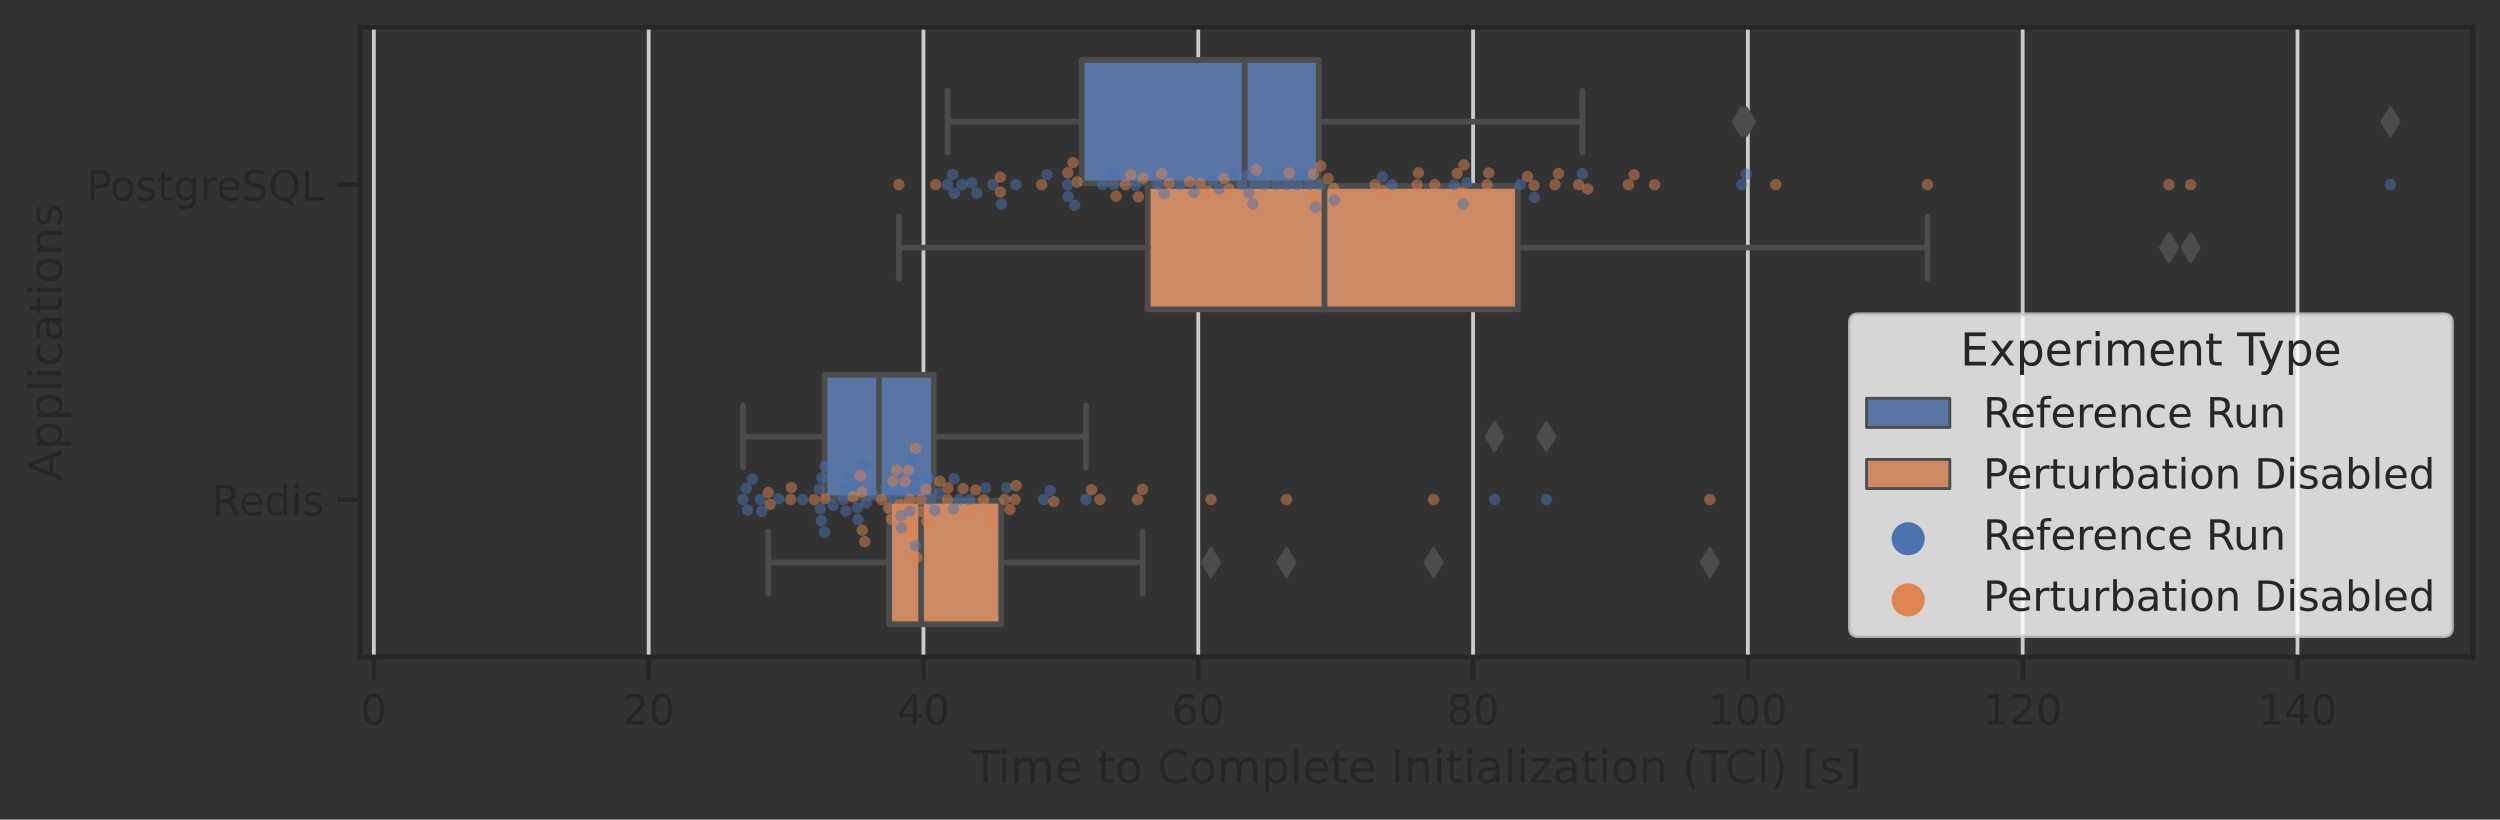 <?xml version="1.0" encoding="utf-8" standalone="no"?>
<!DOCTYPE svg PUBLIC "-//W3C//DTD SVG 1.1//EN"
  "http://www.w3.org/Graphics/SVG/1.1/DTD/svg11.dtd">
<!-- Created with matplotlib (https://matplotlib.org/) -->
<svg height="216.48pt" version="1.1" viewBox="0 0 660.319 216.48" width="660.319pt" xmlns="http://www.w3.org/2000/svg" xmlns:xlink="http://www.w3.org/1999/xlink">
 <rect x="0" y="0" width="660.319" height="216.48" fill="#333333" stroke="none"/>
 <defs>
  <style type="text/css">*{stroke-linecap:butt;stroke-linejoin:round;}</style>
 </defs>
 <g id="figure_1">
  <g id="patch_1">
   <path d="M 0 216.48 
L 660.319 216.48 
L 660.319 0 
L 0 0 
z
" style="fill:none;"/>
  </g>
  <g id="axes_1">
   <g id="patch_2">
    <path d="M 95.119 173.52 
L 653.119 173.52 
L 653.119 7.2 
L 95.119 7.2 
z
" style="fill:none;"/>
   </g>
   <g id="matplotlib.axis_1">
    <g id="xtick_1">
     <g id="line2d_1">
      <path clip-path="url(#p4b81076b76)" d="M 98.748 173.52 
L 98.748 7.2 
" style="fill:none;stroke:#cccccc;stroke-linecap:round;"/>
     </g>
     <g id="line2d_2">
      <defs>
       <path d="M 0 0 
L 0 6 
" id="m69475db2b2" style="stroke:#262626;stroke-width:1.25;"/>
      </defs>
      <g>
       <use style="fill:#262626;stroke:#262626;stroke-width:1.25;" x="98.748" xlink:href="#m69475db2b2" y="173.52"/>
      </g>
     </g>
     <g id="text_1">
      <!-- 0 -->
      <g style="fill:#262626;" transform="translate(95.248 191.378)scale(0.11 -0.11)">
       <defs>
        <path d="M 31.781 66.406 
Q 24.172 66.406 20.328 58.906 
Q 16.5 51.422 16.5 36.375 
Q 16.5 21.391 20.328 13.891 
Q 24.172 6.391 31.781 6.391 
Q 39.453 6.391 43.281 13.891 
Q 47.125 21.391 47.125 36.375 
Q 47.125 51.422 43.281 58.906 
Q 39.453 66.406 31.781 66.406 
z
M 31.781 74.219 
Q 44.047 74.219 50.516 64.516 
Q 56.984 54.828 56.984 36.375 
Q 56.984 17.969 50.516 8.266 
Q 44.047 -1.422 31.781 -1.422 
Q 19.531 -1.422 13.062 8.266 
Q 6.594 17.969 6.594 36.375 
Q 6.594 54.828 13.062 64.516 
Q 19.531 74.219 31.781 74.219 
z
" id="DejaVuSans-48"/>
       </defs>
       <use xlink:href="#DejaVuSans-48"/>
      </g>
     </g>
    </g>
    <g id="xtick_2">
     <g id="line2d_3">
      <path clip-path="url(#p4b81076b76)" d="M 171.331 173.52 
L 171.331 7.2 
" style="fill:none;stroke:#cccccc;stroke-linecap:round;"/>
     </g>
     <g id="line2d_4">
      <g>
       <use style="fill:#262626;stroke:#262626;stroke-width:1.25;" x="171.331" xlink:href="#m69475db2b2" y="173.52"/>
      </g>
     </g>
     <g id="text_2">
      <!-- 20 -->
      <g style="fill:#262626;" transform="translate(164.332 191.378)scale(0.11 -0.11)">
       <defs>
        <path d="M 19.188 8.297 
L 53.609 8.297 
L 53.609 0 
L 7.328 0 
L 7.328 8.297 
Q 12.938 14.109 22.625 23.891 
Q 32.328 33.688 34.812 36.531 
Q 39.547 41.844 41.422 45.531 
Q 43.312 49.219 43.312 52.781 
Q 43.312 58.594 39.234 62.25 
Q 35.156 65.922 28.609 65.922 
Q 23.969 65.922 18.812 64.312 
Q 13.672 62.703 7.812 59.422 
L 7.812 69.391 
Q 13.766 71.781 18.938 73 
Q 24.125 74.219 28.422 74.219 
Q 39.75 74.219 46.484 68.547 
Q 53.219 62.891 53.219 53.422 
Q 53.219 48.922 51.531 44.891 
Q 49.859 40.875 45.406 35.406 
Q 44.188 33.984 37.641 27.219 
Q 31.109 20.453 19.188 8.297 
z
" id="DejaVuSans-50"/>
       </defs>
       <use xlink:href="#DejaVuSans-50"/>
       <use x="63.623" xlink:href="#DejaVuSans-48"/>
      </g>
     </g>
    </g>
    <g id="xtick_3">
     <g id="line2d_5">
      <path clip-path="url(#p4b81076b76)" d="M 243.913 173.52 
L 243.913 7.2 
" style="fill:none;stroke:#cccccc;stroke-linecap:round;"/>
     </g>
     <g id="line2d_6">
      <g>
       <use style="fill:#262626;stroke:#262626;stroke-width:1.25;" x="243.913" xlink:href="#m69475db2b2" y="173.52"/>
      </g>
     </g>
     <g id="text_3">
      <!-- 40 -->
      <g style="fill:#262626;" transform="translate(236.915 191.378)scale(0.11 -0.11)">
       <defs>
        <path d="M 37.797 64.312 
L 12.891 25.391 
L 37.797 25.391 
z
M 35.203 72.906 
L 47.609 72.906 
L 47.609 25.391 
L 58.016 25.391 
L 58.016 17.188 
L 47.609 17.188 
L 47.609 0 
L 37.797 0 
L 37.797 17.188 
L 4.891 17.188 
L 4.891 26.703 
z
" id="DejaVuSans-52"/>
       </defs>
       <use xlink:href="#DejaVuSans-52"/>
       <use x="63.623" xlink:href="#DejaVuSans-48"/>
      </g>
     </g>
    </g>
    <g id="xtick_4">
     <g id="line2d_7">
      <path clip-path="url(#p4b81076b76)" d="M 316.496 173.52 
L 316.496 7.2 
" style="fill:none;stroke:#cccccc;stroke-linecap:round;"/>
     </g>
     <g id="line2d_8">
      <g>
       <use style="fill:#262626;stroke:#262626;stroke-width:1.25;" x="316.496" xlink:href="#m69475db2b2" y="173.52"/>
      </g>
     </g>
     <g id="text_4">
      <!-- 60 -->
      <g style="fill:#262626;" transform="translate(309.498 191.378)scale(0.11 -0.11)">
       <defs>
        <path d="M 33.016 40.375 
Q 26.375 40.375 22.484 35.828 
Q 18.609 31.297 18.609 23.391 
Q 18.609 15.531 22.484 10.953 
Q 26.375 6.391 33.016 6.391 
Q 39.656 6.391 43.531 10.953 
Q 47.406 15.531 47.406 23.391 
Q 47.406 31.297 43.531 35.828 
Q 39.656 40.375 33.016 40.375 
z
M 52.594 71.297 
L 52.594 62.312 
Q 48.875 64.062 45.094 64.984 
Q 41.312 65.922 37.594 65.922 
Q 27.828 65.922 22.672 59.328 
Q 17.531 52.734 16.797 39.406 
Q 19.672 43.656 24.016 45.922 
Q 28.375 48.188 33.594 48.188 
Q 44.578 48.188 50.953 41.516 
Q 57.328 34.859 57.328 23.391 
Q 57.328 12.156 50.688 5.359 
Q 44.047 -1.422 33.016 -1.422 
Q 20.359 -1.422 13.672 8.266 
Q 6.984 17.969 6.984 36.375 
Q 6.984 53.656 15.188 63.938 
Q 23.391 74.219 37.203 74.219 
Q 40.922 74.219 44.703 73.484 
Q 48.484 72.75 52.594 71.297 
z
" id="DejaVuSans-54"/>
       </defs>
       <use xlink:href="#DejaVuSans-54"/>
       <use x="63.623" xlink:href="#DejaVuSans-48"/>
      </g>
     </g>
    </g>
    <g id="xtick_5">
     <g id="line2d_9">
      <path clip-path="url(#p4b81076b76)" d="M 389.079 173.52 
L 389.079 7.2 
" style="fill:none;stroke:#cccccc;stroke-linecap:round;"/>
     </g>
     <g id="line2d_10">
      <g>
       <use style="fill:#262626;stroke:#262626;stroke-width:1.25;" x="389.079" xlink:href="#m69475db2b2" y="173.52"/>
      </g>
     </g>
     <g id="text_5">
      <!-- 80 -->
      <g style="fill:#262626;" transform="translate(382.08 191.378)scale(0.11 -0.11)">
       <defs>
        <path d="M 31.781 34.625 
Q 24.75 34.625 20.719 30.859 
Q 16.703 27.094 16.703 20.516 
Q 16.703 13.922 20.719 10.156 
Q 24.75 6.391 31.781 6.391 
Q 38.812 6.391 42.859 10.172 
Q 46.922 13.969 46.922 20.516 
Q 46.922 27.094 42.891 30.859 
Q 38.875 34.625 31.781 34.625 
z
M 21.922 38.812 
Q 15.578 40.375 12.031 44.719 
Q 8.5 49.078 8.5 55.328 
Q 8.5 64.062 14.719 69.141 
Q 20.953 74.219 31.781 74.219 
Q 42.672 74.219 48.875 69.141 
Q 55.078 64.062 55.078 55.328 
Q 55.078 49.078 51.531 44.719 
Q 48 40.375 41.703 38.812 
Q 48.828 37.156 52.797 32.312 
Q 56.781 27.484 56.781 20.516 
Q 56.781 9.906 50.312 4.234 
Q 43.844 -1.422 31.781 -1.422 
Q 19.734 -1.422 13.25 4.234 
Q 6.781 9.906 6.781 20.516 
Q 6.781 27.484 10.781 32.312 
Q 14.797 37.156 21.922 38.812 
z
M 18.312 54.391 
Q 18.312 48.734 21.844 45.562 
Q 25.391 42.391 31.781 42.391 
Q 38.141 42.391 41.719 45.562 
Q 45.312 48.734 45.312 54.391 
Q 45.312 60.062 41.719 63.234 
Q 38.141 66.406 31.781 66.406 
Q 25.391 66.406 21.844 63.234 
Q 18.312 60.062 18.312 54.391 
z
" id="DejaVuSans-56"/>
       </defs>
       <use xlink:href="#DejaVuSans-56"/>
       <use x="63.623" xlink:href="#DejaVuSans-48"/>
      </g>
     </g>
    </g>
    <g id="xtick_6">
     <g id="line2d_11">
      <path clip-path="url(#p4b81076b76)" d="M 461.662 173.52 
L 461.662 7.2 
" style="fill:none;stroke:#cccccc;stroke-linecap:round;"/>
     </g>
     <g id="line2d_12">
      <g>
       <use style="fill:#262626;stroke:#262626;stroke-width:1.25;" x="461.662" xlink:href="#m69475db2b2" y="173.52"/>
      </g>
     </g>
     <g id="text_6">
      <!-- 100 -->
      <g style="fill:#262626;" transform="translate(451.164 191.378)scale(0.11 -0.11)">
       <defs>
        <path d="M 12.406 8.297 
L 28.516 8.297 
L 28.516 63.922 
L 10.984 60.406 
L 10.984 69.391 
L 28.422 72.906 
L 38.281 72.906 
L 38.281 8.297 
L 54.391 8.297 
L 54.391 0 
L 12.406 0 
z
" id="DejaVuSans-49"/>
       </defs>
       <use xlink:href="#DejaVuSans-49"/>
       <use x="63.623" xlink:href="#DejaVuSans-48"/>
       <use x="127.246" xlink:href="#DejaVuSans-48"/>
      </g>
     </g>
    </g>
    <g id="xtick_7">
     <g id="line2d_13">
      <path clip-path="url(#p4b81076b76)" d="M 534.245 173.52 
L 534.245 7.2 
" style="fill:none;stroke:#cccccc;stroke-linecap:round;"/>
     </g>
     <g id="line2d_14">
      <g>
       <use style="fill:#262626;stroke:#262626;stroke-width:1.25;" x="534.245" xlink:href="#m69475db2b2" y="173.52"/>
      </g>
     </g>
     <g id="text_7">
      <!-- 120 -->
      <g style="fill:#262626;" transform="translate(523.747 191.378)scale(0.11 -0.11)">
       <use xlink:href="#DejaVuSans-49"/>
       <use x="63.623" xlink:href="#DejaVuSans-50"/>
       <use x="127.246" xlink:href="#DejaVuSans-48"/>
      </g>
     </g>
    </g>
    <g id="xtick_8">
     <g id="line2d_15">
      <path clip-path="url(#p4b81076b76)" d="M 606.828 173.52 
L 606.828 7.2 
" style="fill:none;stroke:#cccccc;stroke-linecap:round;"/>
     </g>
     <g id="line2d_16">
      <g>
       <use style="fill:#262626;stroke:#262626;stroke-width:1.25;" x="606.828" xlink:href="#m69475db2b2" y="173.52"/>
      </g>
     </g>
     <g id="text_8">
      <!-- 140 -->
      <g style="fill:#262626;" transform="translate(596.33 191.378)scale(0.11 -0.11)">
       <use xlink:href="#DejaVuSans-49"/>
       <use x="63.623" xlink:href="#DejaVuSans-52"/>
       <use x="127.246" xlink:href="#DejaVuSans-48"/>
      </g>
     </g>
    </g>
    <g id="text_9">
     <!-- Time to Complete Initialization (TCI) [s] -->
     <g style="fill:#262626;" transform="translate(256.614 206.784)scale(0.12 -0.12)">
      <defs>
       <path d="M -0.297 72.906 
L 61.375 72.906 
L 61.375 64.594 
L 35.5 64.594 
L 35.5 0 
L 25.594 0 
L 25.594 64.594 
L -0.297 64.594 
z
" id="DejaVuSans-84"/>
       <path d="M 9.422 54.688 
L 18.406 54.688 
L 18.406 0 
L 9.422 0 
z
M 9.422 75.984 
L 18.406 75.984 
L 18.406 64.594 
L 9.422 64.594 
z
" id="DejaVuSans-105"/>
       <path d="M 52 44.188 
Q 55.375 50.25 60.062 53.125 
Q 64.75 56 71.094 56 
Q 79.641 56 84.281 50.016 
Q 88.922 44.047 88.922 33.016 
L 88.922 0 
L 79.891 0 
L 79.891 32.719 
Q 79.891 40.578 77.094 44.375 
Q 74.312 48.188 68.609 48.188 
Q 61.625 48.188 57.562 43.547 
Q 53.516 38.922 53.516 30.906 
L 53.516 0 
L 44.484 0 
L 44.484 32.719 
Q 44.484 40.625 41.703 44.406 
Q 38.922 48.188 33.109 48.188 
Q 26.219 48.188 22.156 43.531 
Q 18.109 38.875 18.109 30.906 
L 18.109 0 
L 9.078 0 
L 9.078 54.688 
L 18.109 54.688 
L 18.109 46.188 
Q 21.188 51.219 25.484 53.609 
Q 29.781 56 35.688 56 
Q 41.656 56 45.828 52.969 
Q 50 49.953 52 44.188 
z
" id="DejaVuSans-109"/>
       <path d="M 56.203 29.594 
L 56.203 25.203 
L 14.891 25.203 
Q 15.484 15.922 20.484 11.062 
Q 25.484 6.203 34.422 6.203 
Q 39.594 6.203 44.453 7.469 
Q 49.312 8.734 54.109 11.281 
L 54.109 2.781 
Q 49.266 0.734 44.188 -0.344 
Q 39.109 -1.422 33.891 -1.422 
Q 20.797 -1.422 13.156 6.188 
Q 5.516 13.812 5.516 26.812 
Q 5.516 40.234 12.766 48.109 
Q 20.016 56 32.328 56 
Q 43.359 56 49.781 48.891 
Q 56.203 41.797 56.203 29.594 
z
M 47.219 32.234 
Q 47.125 39.594 43.094 43.984 
Q 39.062 48.391 32.422 48.391 
Q 24.906 48.391 20.391 44.141 
Q 15.875 39.891 15.188 32.172 
z
" id="DejaVuSans-101"/>
       <path id="DejaVuSans-32"/>
       <path d="M 18.312 70.219 
L 18.312 54.688 
L 36.812 54.688 
L 36.812 47.703 
L 18.312 47.703 
L 18.312 18.016 
Q 18.312 11.328 20.141 9.422 
Q 21.969 7.516 27.594 7.516 
L 36.812 7.516 
L 36.812 0 
L 27.594 0 
Q 17.188 0 13.234 3.875 
Q 9.281 7.766 9.281 18.016 
L 9.281 47.703 
L 2.688 47.703 
L 2.688 54.688 
L 9.281 54.688 
L 9.281 70.219 
z
" id="DejaVuSans-116"/>
       <path d="M 30.609 48.391 
Q 23.391 48.391 19.188 42.75 
Q 14.984 37.109 14.984 27.297 
Q 14.984 17.484 19.156 11.844 
Q 23.344 6.203 30.609 6.203 
Q 37.797 6.203 41.984 11.859 
Q 46.188 17.531 46.188 27.297 
Q 46.188 37.016 41.984 42.703 
Q 37.797 48.391 30.609 48.391 
z
M 30.609 56 
Q 42.328 56 49.016 48.375 
Q 55.719 40.766 55.719 27.297 
Q 55.719 13.875 49.016 6.219 
Q 42.328 -1.422 30.609 -1.422 
Q 18.844 -1.422 12.172 6.219 
Q 5.516 13.875 5.516 27.297 
Q 5.516 40.766 12.172 48.375 
Q 18.844 56 30.609 56 
z
" id="DejaVuSans-111"/>
       <path d="M 64.406 67.281 
L 64.406 56.891 
Q 59.422 61.531 53.781 63.812 
Q 48.141 66.109 41.797 66.109 
Q 29.297 66.109 22.656 58.469 
Q 16.016 50.828 16.016 36.375 
Q 16.016 21.969 22.656 14.328 
Q 29.297 6.688 41.797 6.688 
Q 48.141 6.688 53.781 8.984 
Q 59.422 11.281 64.406 15.922 
L 64.406 5.609 
Q 59.234 2.094 53.438 0.328 
Q 47.656 -1.422 41.219 -1.422 
Q 24.656 -1.422 15.125 8.703 
Q 5.609 18.844 5.609 36.375 
Q 5.609 53.953 15.125 64.078 
Q 24.656 74.219 41.219 74.219 
Q 47.75 74.219 53.531 72.484 
Q 59.328 70.75 64.406 67.281 
z
" id="DejaVuSans-67"/>
       <path d="M 18.109 8.203 
L 18.109 -20.797 
L 9.078 -20.797 
L 9.078 54.688 
L 18.109 54.688 
L 18.109 46.391 
Q 20.953 51.266 25.266 53.625 
Q 29.594 56 35.594 56 
Q 45.562 56 51.781 48.094 
Q 58.016 40.188 58.016 27.297 
Q 58.016 14.406 51.781 6.484 
Q 45.562 -1.422 35.594 -1.422 
Q 29.594 -1.422 25.266 0.953 
Q 20.953 3.328 18.109 8.203 
z
M 48.688 27.297 
Q 48.688 37.203 44.609 42.844 
Q 40.531 48.484 33.406 48.484 
Q 26.266 48.484 22.188 42.844 
Q 18.109 37.203 18.109 27.297 
Q 18.109 17.391 22.188 11.75 
Q 26.266 6.109 33.406 6.109 
Q 40.531 6.109 44.609 11.75 
Q 48.688 17.391 48.688 27.297 
z
" id="DejaVuSans-112"/>
       <path d="M 9.422 75.984 
L 18.406 75.984 
L 18.406 0 
L 9.422 0 
z
" id="DejaVuSans-108"/>
       <path d="M 9.812 72.906 
L 19.672 72.906 
L 19.672 0 
L 9.812 0 
z
" id="DejaVuSans-73"/>
       <path d="M 54.891 33.016 
L 54.891 0 
L 45.906 0 
L 45.906 32.719 
Q 45.906 40.484 42.875 44.328 
Q 39.844 48.188 33.797 48.188 
Q 26.516 48.188 22.312 43.547 
Q 18.109 38.922 18.109 30.906 
L 18.109 0 
L 9.078 0 
L 9.078 54.688 
L 18.109 54.688 
L 18.109 46.188 
Q 21.344 51.125 25.703 53.562 
Q 30.078 56 35.797 56 
Q 45.219 56 50.047 50.172 
Q 54.891 44.344 54.891 33.016 
z
" id="DejaVuSans-110"/>
       <path d="M 34.281 27.484 
Q 23.391 27.484 19.188 25 
Q 14.984 22.516 14.984 16.5 
Q 14.984 11.719 18.141 8.906 
Q 21.297 6.109 26.703 6.109 
Q 34.188 6.109 38.703 11.406 
Q 43.219 16.703 43.219 25.484 
L 43.219 27.484 
z
M 52.203 31.203 
L 52.203 0 
L 43.219 0 
L 43.219 8.297 
Q 40.141 3.328 35.547 0.953 
Q 30.953 -1.422 24.312 -1.422 
Q 15.922 -1.422 10.953 3.297 
Q 6 8.016 6 15.922 
Q 6 25.141 12.172 29.828 
Q 18.359 34.516 30.609 34.516 
L 43.219 34.516 
L 43.219 35.406 
Q 43.219 41.609 39.141 45 
Q 35.062 48.391 27.688 48.391 
Q 23 48.391 18.547 47.266 
Q 14.109 46.141 10.016 43.891 
L 10.016 52.203 
Q 14.938 54.109 19.578 55.047 
Q 24.219 56 28.609 56 
Q 40.484 56 46.344 49.844 
Q 52.203 43.703 52.203 31.203 
z
" id="DejaVuSans-97"/>
       <path d="M 5.516 54.688 
L 48.188 54.688 
L 48.188 46.484 
L 14.406 7.172 
L 48.188 7.172 
L 48.188 0 
L 4.297 0 
L 4.297 8.203 
L 38.094 47.516 
L 5.516 47.516 
z
" id="DejaVuSans-122"/>
       <path d="M 31 75.875 
Q 24.469 64.656 21.281 53.656 
Q 18.109 42.672 18.109 31.391 
Q 18.109 20.125 21.312 9.062 
Q 24.516 -2 31 -13.188 
L 23.188 -13.188 
Q 15.875 -1.703 12.234 9.375 
Q 8.594 20.453 8.594 31.391 
Q 8.594 42.281 12.203 53.312 
Q 15.828 64.359 23.188 75.875 
z
" id="DejaVuSans-40"/>
       <path d="M 8.016 75.875 
L 15.828 75.875 
Q 23.141 64.359 26.781 53.312 
Q 30.422 42.281 30.422 31.391 
Q 30.422 20.453 26.781 9.375 
Q 23.141 -1.703 15.828 -13.188 
L 8.016 -13.188 
Q 14.5 -2 17.703 9.062 
Q 20.906 20.125 20.906 31.391 
Q 20.906 42.672 17.703 53.656 
Q 14.5 64.656 8.016 75.875 
z
" id="DejaVuSans-41"/>
       <path d="M 8.594 75.984 
L 29.297 75.984 
L 29.297 69 
L 17.578 69 
L 17.578 -6.203 
L 29.297 -6.203 
L 29.297 -13.188 
L 8.594 -13.188 
z
" id="DejaVuSans-91"/>
       <path d="M 44.281 53.078 
L 44.281 44.578 
Q 40.484 46.531 36.375 47.5 
Q 32.281 48.484 27.875 48.484 
Q 21.188 48.484 17.844 46.438 
Q 14.5 44.391 14.5 40.281 
Q 14.5 37.156 16.891 35.375 
Q 19.281 33.594 26.516 31.984 
L 29.594 31.297 
Q 39.156 29.25 43.188 25.516 
Q 47.219 21.781 47.219 15.094 
Q 47.219 7.469 41.188 3.016 
Q 35.156 -1.422 24.609 -1.422 
Q 20.219 -1.422 15.453 -0.562 
Q 10.688 0.297 5.422 2 
L 5.422 11.281 
Q 10.406 8.688 15.234 7.391 
Q 20.062 6.109 24.812 6.109 
Q 31.156 6.109 34.562 8.281 
Q 37.984 10.453 37.984 14.406 
Q 37.984 18.062 35.516 20.016 
Q 33.062 21.969 24.703 23.781 
L 21.578 24.516 
Q 13.234 26.266 9.516 29.906 
Q 5.812 33.547 5.812 39.891 
Q 5.812 47.609 11.281 51.797 
Q 16.75 56 26.812 56 
Q 31.781 56 36.172 55.266 
Q 40.578 54.547 44.281 53.078 
z
" id="DejaVuSans-115"/>
       <path d="M 30.422 75.984 
L 30.422 -13.188 
L 9.719 -13.188 
L 9.719 -6.203 
L 21.391 -6.203 
L 21.391 69 
L 9.719 69 
L 9.719 75.984 
z
" id="DejaVuSans-93"/>
      </defs>
      <use xlink:href="#DejaVuSans-84"/>
      <use x="57.959" xlink:href="#DejaVuSans-105"/>
      <use x="85.742" xlink:href="#DejaVuSans-109"/>
      <use x="183.154" xlink:href="#DejaVuSans-101"/>
      <use x="244.678" xlink:href="#DejaVuSans-32"/>
      <use x="276.465" xlink:href="#DejaVuSans-116"/>
      <use x="315.674" xlink:href="#DejaVuSans-111"/>
      <use x="376.855" xlink:href="#DejaVuSans-32"/>
      <use x="408.643" xlink:href="#DejaVuSans-67"/>
      <use x="478.467" xlink:href="#DejaVuSans-111"/>
      <use x="539.648" xlink:href="#DejaVuSans-109"/>
      <use x="637.061" xlink:href="#DejaVuSans-112"/>
      <use x="700.537" xlink:href="#DejaVuSans-108"/>
      <use x="728.32" xlink:href="#DejaVuSans-101"/>
      <use x="789.844" xlink:href="#DejaVuSans-116"/>
      <use x="829.053" xlink:href="#DejaVuSans-101"/>
      <use x="890.576" xlink:href="#DejaVuSans-32"/>
      <use x="922.363" xlink:href="#DejaVuSans-73"/>
      <use x="951.855" xlink:href="#DejaVuSans-110"/>
      <use x="1015.234" xlink:href="#DejaVuSans-105"/>
      <use x="1043.018" xlink:href="#DejaVuSans-116"/>
      <use x="1082.227" xlink:href="#DejaVuSans-105"/>
      <use x="1110.01" xlink:href="#DejaVuSans-97"/>
      <use x="1171.289" xlink:href="#DejaVuSans-108"/>
      <use x="1199.072" xlink:href="#DejaVuSans-105"/>
      <use x="1226.855" xlink:href="#DejaVuSans-122"/>
      <use x="1279.346" xlink:href="#DejaVuSans-97"/>
      <use x="1340.625" xlink:href="#DejaVuSans-116"/>
      <use x="1379.834" xlink:href="#DejaVuSans-105"/>
      <use x="1407.617" xlink:href="#DejaVuSans-111"/>
      <use x="1468.799" xlink:href="#DejaVuSans-110"/>
      <use x="1532.178" xlink:href="#DejaVuSans-32"/>
      <use x="1563.965" xlink:href="#DejaVuSans-40"/>
      <use x="1602.979" xlink:href="#DejaVuSans-84"/>
      <use x="1658.188" xlink:href="#DejaVuSans-67"/>
      <use x="1728.012" xlink:href="#DejaVuSans-73"/>
      <use x="1757.504" xlink:href="#DejaVuSans-41"/>
      <use x="1796.518" xlink:href="#DejaVuSans-32"/>
      <use x="1828.305" xlink:href="#DejaVuSans-91"/>
      <use x="1867.318" xlink:href="#DejaVuSans-115"/>
      <use x="1919.418" xlink:href="#DejaVuSans-93"/>
     </g>
    </g>
   </g>
   <g id="matplotlib.axis_2">
    <g id="ytick_1">
     <g id="line2d_17">
      <defs>
       <path d="M 0 0 
L -6 0 
" id="m8896e6a049" style="stroke:#262626;stroke-width:1.25;"/>
      </defs>
      <g>
       <use style="fill:#262626;stroke:#262626;stroke-width:1.25;" x="95.119" xlink:href="#m8896e6a049" y="48.78"/>
      </g>
     </g>
     <g id="text_10">
      <!-- PostgreSQL -->
      <g style="fill:#262626;" transform="translate(22.814 52.959)scale(0.11 -0.11)">
       <defs>
        <path d="M 19.672 64.797 
L 19.672 37.406 
L 32.078 37.406 
Q 38.969 37.406 42.719 40.969 
Q 46.484 44.531 46.484 51.125 
Q 46.484 57.672 42.719 61.234 
Q 38.969 64.797 32.078 64.797 
z
M 9.812 72.906 
L 32.078 72.906 
Q 44.344 72.906 50.609 67.359 
Q 56.891 61.812 56.891 51.125 
Q 56.891 40.328 50.609 34.812 
Q 44.344 29.297 32.078 29.297 
L 19.672 29.297 
L 19.672 0 
L 9.812 0 
z
" id="DejaVuSans-80"/>
        <path d="M 45.406 27.984 
Q 45.406 37.75 41.375 43.109 
Q 37.359 48.484 30.078 48.484 
Q 22.859 48.484 18.828 43.109 
Q 14.797 37.75 14.797 27.984 
Q 14.797 18.266 18.828 12.891 
Q 22.859 7.516 30.078 7.516 
Q 37.359 7.516 41.375 12.891 
Q 45.406 18.266 45.406 27.984 
z
M 54.391 6.781 
Q 54.391 -7.172 48.188 -13.984 
Q 42 -20.797 29.203 -20.797 
Q 24.469 -20.797 20.266 -20.094 
Q 16.062 -19.391 12.109 -17.922 
L 12.109 -9.188 
Q 16.062 -11.328 19.922 -12.344 
Q 23.781 -13.375 27.781 -13.375 
Q 36.625 -13.375 41.016 -8.766 
Q 45.406 -4.156 45.406 5.172 
L 45.406 9.625 
Q 42.625 4.781 38.281 2.391 
Q 33.938 0 27.875 0 
Q 17.828 0 11.672 7.656 
Q 5.516 15.328 5.516 27.984 
Q 5.516 40.672 11.672 48.328 
Q 17.828 56 27.875 56 
Q 33.938 56 38.281 53.609 
Q 42.625 51.219 45.406 46.391 
L 45.406 54.688 
L 54.391 54.688 
z
" id="DejaVuSans-103"/>
        <path d="M 41.109 46.297 
Q 39.594 47.172 37.812 47.578 
Q 36.031 48 33.891 48 
Q 26.266 48 22.188 43.047 
Q 18.109 38.094 18.109 28.812 
L 18.109 0 
L 9.078 0 
L 9.078 54.688 
L 18.109 54.688 
L 18.109 46.188 
Q 20.953 51.172 25.484 53.578 
Q 30.031 56 36.531 56 
Q 37.453 56 38.578 55.875 
Q 39.703 55.766 41.062 55.516 
z
" id="DejaVuSans-114"/>
        <path d="M 53.516 70.516 
L 53.516 60.891 
Q 47.906 63.578 42.922 64.891 
Q 37.938 66.219 33.297 66.219 
Q 25.25 66.219 20.875 63.094 
Q 16.5 59.969 16.5 54.203 
Q 16.5 49.359 19.406 46.891 
Q 22.312 44.438 30.422 42.922 
L 36.375 41.703 
Q 47.406 39.594 52.656 34.297 
Q 57.906 29 57.906 20.125 
Q 57.906 9.516 50.797 4.047 
Q 43.703 -1.422 29.984 -1.422 
Q 24.812 -1.422 18.969 -0.25 
Q 13.141 0.922 6.891 3.219 
L 6.891 13.375 
Q 12.891 10.016 18.656 8.297 
Q 24.422 6.594 29.984 6.594 
Q 38.422 6.594 43.016 9.906 
Q 47.609 13.234 47.609 19.391 
Q 47.609 24.75 44.312 27.781 
Q 41.016 30.812 33.5 32.328 
L 27.484 33.5 
Q 16.453 35.688 11.516 40.375 
Q 6.594 45.062 6.594 53.422 
Q 6.594 63.094 13.406 68.656 
Q 20.219 74.219 32.172 74.219 
Q 37.312 74.219 42.625 73.281 
Q 47.953 72.359 53.516 70.516 
z
" id="DejaVuSans-83"/>
        <path d="M 39.406 66.219 
Q 28.656 66.219 22.328 58.203 
Q 16.016 50.203 16.016 36.375 
Q 16.016 22.609 22.328 14.594 
Q 28.656 6.594 39.406 6.594 
Q 50.141 6.594 56.422 14.594 
Q 62.703 22.609 62.703 36.375 
Q 62.703 50.203 56.422 58.203 
Q 50.141 66.219 39.406 66.219 
z
M 53.219 1.312 
L 66.219 -12.891 
L 54.297 -12.891 
L 43.5 -1.219 
Q 41.891 -1.312 41.031 -1.359 
Q 40.188 -1.422 39.406 -1.422 
Q 24.031 -1.422 14.812 8.859 
Q 5.609 19.141 5.609 36.375 
Q 5.609 53.656 14.812 63.938 
Q 24.031 74.219 39.406 74.219 
Q 54.734 74.219 63.906 63.938 
Q 73.094 53.656 73.094 36.375 
Q 73.094 23.688 67.984 14.641 
Q 62.891 5.609 53.219 1.312 
z
" id="DejaVuSans-81"/>
        <path d="M 9.812 72.906 
L 19.672 72.906 
L 19.672 8.297 
L 55.172 8.297 
L 55.172 0 
L 9.812 0 
z
" id="DejaVuSans-76"/>
       </defs>
       <use xlink:href="#DejaVuSans-80"/>
       <use x="56.678" xlink:href="#DejaVuSans-111"/>
       <use x="117.859" xlink:href="#DejaVuSans-115"/>
       <use x="169.959" xlink:href="#DejaVuSans-116"/>
       <use x="209.168" xlink:href="#DejaVuSans-103"/>
       <use x="272.645" xlink:href="#DejaVuSans-114"/>
       <use x="311.508" xlink:href="#DejaVuSans-101"/>
       <use x="373.031" xlink:href="#DejaVuSans-83"/>
       <use x="436.508" xlink:href="#DejaVuSans-81"/>
       <use x="515.219" xlink:href="#DejaVuSans-76"/>
      </g>
     </g>
    </g>
    <g id="ytick_2">
     <g id="line2d_18">
      <g>
       <use style="fill:#262626;stroke:#262626;stroke-width:1.25;" x="95.119" xlink:href="#m8896e6a049" y="131.94"/>
      </g>
     </g>
     <g id="text_11">
      <!-- Redis -->
      <g style="fill:#262626;" transform="translate(55.932 136.119)scale(0.11 -0.11)">
       <defs>
        <path d="M 44.391 34.188 
Q 47.562 33.109 50.562 29.594 
Q 53.562 26.078 56.594 19.922 
L 66.609 0 
L 56 0 
L 46.688 18.703 
Q 43.062 26.031 39.672 28.422 
Q 36.281 30.812 30.422 30.812 
L 19.672 30.812 
L 19.672 0 
L 9.812 0 
L 9.812 72.906 
L 32.078 72.906 
Q 44.578 72.906 50.734 67.672 
Q 56.891 62.453 56.891 51.906 
Q 56.891 45.016 53.688 40.469 
Q 50.484 35.938 44.391 34.188 
z
M 19.672 64.797 
L 19.672 38.922 
L 32.078 38.922 
Q 39.203 38.922 42.844 42.219 
Q 46.484 45.516 46.484 51.906 
Q 46.484 58.297 42.844 61.547 
Q 39.203 64.797 32.078 64.797 
z
" id="DejaVuSans-82"/>
        <path d="M 45.406 46.391 
L 45.406 75.984 
L 54.391 75.984 
L 54.391 0 
L 45.406 0 
L 45.406 8.203 
Q 42.578 3.328 38.25 0.953 
Q 33.938 -1.422 27.875 -1.422 
Q 17.969 -1.422 11.734 6.484 
Q 5.516 14.406 5.516 27.297 
Q 5.516 40.188 11.734 48.094 
Q 17.969 56 27.875 56 
Q 33.938 56 38.25 53.625 
Q 42.578 51.266 45.406 46.391 
z
M 14.797 27.297 
Q 14.797 17.391 18.875 11.75 
Q 22.953 6.109 30.078 6.109 
Q 37.203 6.109 41.297 11.75 
Q 45.406 17.391 45.406 27.297 
Q 45.406 37.203 41.297 42.844 
Q 37.203 48.484 30.078 48.484 
Q 22.953 48.484 18.875 42.844 
Q 14.797 37.203 14.797 27.297 
z
" id="DejaVuSans-100"/>
       </defs>
       <use xlink:href="#DejaVuSans-82"/>
       <use x="64.982" xlink:href="#DejaVuSans-101"/>
       <use x="126.506" xlink:href="#DejaVuSans-100"/>
       <use x="189.982" xlink:href="#DejaVuSans-105"/>
       <use x="217.766" xlink:href="#DejaVuSans-115"/>
      </g>
     </g>
    </g>
    <g id="text_12">
     <!-- Applications -->
     <g style="fill:#262626;" transform="translate(16.318 127.011)rotate(-90)scale(0.12 -0.12)">
      <defs>
       <path d="M 34.188 63.188 
L 20.797 26.906 
L 47.609 26.906 
z
M 28.609 72.906 
L 39.797 72.906 
L 67.578 0 
L 57.328 0 
L 50.688 18.703 
L 17.828 18.703 
L 11.188 0 
L 0.781 0 
z
" id="DejaVuSans-65"/>
       <path d="M 48.781 52.594 
L 48.781 44.188 
Q 44.969 46.297 41.141 47.344 
Q 37.312 48.391 33.406 48.391 
Q 24.656 48.391 19.812 42.844 
Q 14.984 37.312 14.984 27.297 
Q 14.984 17.281 19.812 11.734 
Q 24.656 6.203 33.406 6.203 
Q 37.312 6.203 41.141 7.25 
Q 44.969 8.297 48.781 10.406 
L 48.781 2.094 
Q 45.016 0.344 40.984 -0.531 
Q 36.969 -1.422 32.422 -1.422 
Q 20.062 -1.422 12.781 6.344 
Q 5.516 14.109 5.516 27.297 
Q 5.516 40.672 12.859 48.328 
Q 20.219 56 33.016 56 
Q 37.156 56 41.109 55.141 
Q 45.062 54.297 48.781 52.594 
z
" id="DejaVuSans-99"/>
      </defs>
      <use xlink:href="#DejaVuSans-65"/>
      <use x="68.408" xlink:href="#DejaVuSans-112"/>
      <use x="131.885" xlink:href="#DejaVuSans-112"/>
      <use x="195.361" xlink:href="#DejaVuSans-108"/>
      <use x="223.145" xlink:href="#DejaVuSans-105"/>
      <use x="250.928" xlink:href="#DejaVuSans-99"/>
      <use x="305.908" xlink:href="#DejaVuSans-97"/>
      <use x="367.188" xlink:href="#DejaVuSans-116"/>
      <use x="406.396" xlink:href="#DejaVuSans-105"/>
      <use x="434.18" xlink:href="#DejaVuSans-111"/>
      <use x="495.361" xlink:href="#DejaVuSans-110"/>
      <use x="558.74" xlink:href="#DejaVuSans-115"/>
     </g>
    </g>
   </g>
   <g id="patch_3">
    <path clip-path="url(#p4b81076b76)" d="M 285.702 15.849 
L 285.702 48.447 
L 348.314 48.447 
L 348.314 15.849 
L 285.702 15.849 
z
" style="fill:#5875a4;stroke:#4c4c4c;stroke-linejoin:miter;stroke-width:1.5;"/>
   </g>
   <g id="patch_4">
    <path clip-path="url(#p4b81076b76)" d="M 303.142 49.113 
L 303.142 81.711 
L 400.903 81.711 
L 400.903 49.113 
L 303.142 49.113 
z
" style="fill:#cc8963;stroke:#4c4c4c;stroke-linejoin:miter;stroke-width:1.5;"/>
   </g>
   <g id="patch_5">
    <path clip-path="url(#p4b81076b76)" d="M 217.781 99.009 
L 217.781 131.607 
L 246.649 131.607 
L 246.649 99.009 
L 217.781 99.009 
z
" style="fill:#5875a4;stroke:#4c4c4c;stroke-linejoin:miter;stroke-width:1.5;"/>
   </g>
   <g id="patch_6">
    <path clip-path="url(#p4b81076b76)" d="M 234.858 132.273 
L 234.858 164.871 
L 264.447 164.871 
L 264.447 132.273 
L 234.858 132.273 
z
" style="fill:#cc8963;stroke:#4c4c4c;stroke-linejoin:miter;stroke-width:1.5;"/>
   </g>
   <g id="PathCollection_1"/>
   <g id="PathCollection_2"/>
   <g id="patch_7">
    <path clip-path="url(#p4b81076b76)" d="M 98.748 48.78 
L 98.748 48.78 
L 98.748 48.78 
L 98.748 48.78 
z
" style="fill:#5875a4;stroke:#4c4c4c;stroke-linejoin:miter;stroke-width:0.75;"/>
   </g>
   <g id="patch_8">
    <path clip-path="url(#p4b81076b76)" d="M 98.748 48.78 
L 98.748 48.78 
L 98.748 48.78 
L 98.748 48.78 
z
" style="fill:#cc8963;stroke:#4c4c4c;stroke-linejoin:miter;stroke-width:0.75;"/>
   </g>
   <g id="line2d_19">
    <path clip-path="url(#p4b81076b76)" d="M 285.702 32.148 
L 250.306 32.148 
" style="fill:none;stroke:#4c4c4c;stroke-linecap:round;stroke-width:1.5;"/>
   </g>
   <g id="line2d_20">
    <path clip-path="url(#p4b81076b76)" d="M 348.314 32.148 
L 417.951 32.148 
" style="fill:none;stroke:#4c4c4c;stroke-linecap:round;stroke-width:1.5;"/>
   </g>
   <g id="line2d_21">
    <path clip-path="url(#p4b81076b76)" d="M 250.306 23.998 
L 250.306 40.298 
" style="fill:none;stroke:#4c4c4c;stroke-linecap:round;stroke-width:1.5;"/>
   </g>
   <g id="line2d_22">
    <path clip-path="url(#p4b81076b76)" d="M 417.951 23.998 
L 417.951 40.298 
" style="fill:none;stroke:#4c4c4c;stroke-linecap:round;stroke-width:1.5;"/>
   </g>
   <g id="line2d_23">
    <defs>
     <path d="M -0 3.536 
L 2.121 0 
L -0 -3.536 
L -2.121 -0 
z
" id="m6dca070500" style="stroke:#4c4c4c;stroke-linejoin:miter;"/>
    </defs>
    <g clip-path="url(#p4b81076b76)">
     <use style="fill:#4c4c4c;stroke:#4c4c4c;stroke-linejoin:miter;" x="461.196" xlink:href="#m6dca070500" y="32.148"/>
     <use style="fill:#4c4c4c;stroke:#4c4c4c;stroke-linejoin:miter;" x="460.038" xlink:href="#m6dca070500" y="32.148"/>
     <use style="fill:#4c4c4c;stroke:#4c4c4c;stroke-linejoin:miter;" x="631.363" xlink:href="#m6dca070500" y="32.148"/>
    </g>
   </g>
   <g id="line2d_24">
    <path clip-path="url(#p4b81076b76)" d="M 303.142 65.412 
L 237.405 65.412 
" style="fill:none;stroke:#4c4c4c;stroke-linecap:round;stroke-width:1.5;"/>
   </g>
   <g id="line2d_25">
    <path clip-path="url(#p4b81076b76)" d="M 400.903 65.412 
L 509.114 65.412 
" style="fill:none;stroke:#4c4c4c;stroke-linecap:round;stroke-width:1.5;"/>
   </g>
   <g id="line2d_26">
    <path clip-path="url(#p4b81076b76)" d="M 237.405 57.262 
L 237.405 73.562 
" style="fill:none;stroke:#4c4c4c;stroke-linecap:round;stroke-width:1.5;"/>
   </g>
   <g id="line2d_27">
    <path clip-path="url(#p4b81076b76)" d="M 509.114 57.262 
L 509.114 73.562 
" style="fill:none;stroke:#4c4c4c;stroke-linecap:round;stroke-width:1.5;"/>
   </g>
   <g id="line2d_28">
    <g clip-path="url(#p4b81076b76)">
     <use style="fill:#4c4c4c;stroke:#4c4c4c;stroke-linejoin:miter;" x="578.63" xlink:href="#m6dca070500" y="65.412"/>
     <use style="fill:#4c4c4c;stroke:#4c4c4c;stroke-linejoin:miter;" x="572.878" xlink:href="#m6dca070500" y="65.412"/>
    </g>
   </g>
   <g id="line2d_29">
    <path clip-path="url(#p4b81076b76)" d="M 217.781 115.308 
L 196.244 115.308 
" style="fill:none;stroke:#4c4c4c;stroke-linecap:round;stroke-width:1.5;"/>
   </g>
   <g id="line2d_30">
    <path clip-path="url(#p4b81076b76)" d="M 246.649 115.308 
L 286.822 115.308 
" style="fill:none;stroke:#4c4c4c;stroke-linecap:round;stroke-width:1.5;"/>
   </g>
   <g id="line2d_31">
    <path clip-path="url(#p4b81076b76)" d="M 196.244 107.158 
L 196.244 123.458 
" style="fill:none;stroke:#4c4c4c;stroke-linecap:round;stroke-width:1.5;"/>
   </g>
   <g id="line2d_32">
    <path clip-path="url(#p4b81076b76)" d="M 286.822 107.158 
L 286.822 123.458 
" style="fill:none;stroke:#4c4c4c;stroke-linecap:round;stroke-width:1.5;"/>
   </g>
   <g id="line2d_33">
    <g clip-path="url(#p4b81076b76)">
     <use style="fill:#4c4c4c;stroke:#4c4c4c;stroke-linejoin:miter;" x="408.443" xlink:href="#m6dca070500" y="115.308"/>
     <use style="fill:#4c4c4c;stroke:#4c4c4c;stroke-linejoin:miter;" x="394.756" xlink:href="#m6dca070500" y="115.308"/>
    </g>
   </g>
   <g id="line2d_34">
    <path clip-path="url(#p4b81076b76)" d="M 234.858 148.572 
L 202.921 148.572 
" style="fill:none;stroke:#4c4c4c;stroke-linecap:round;stroke-width:1.5;"/>
   </g>
   <g id="line2d_35">
    <path clip-path="url(#p4b81076b76)" d="M 264.447 148.572 
L 301.779 148.572 
" style="fill:none;stroke:#4c4c4c;stroke-linecap:round;stroke-width:1.5;"/>
   </g>
   <g id="line2d_36">
    <path clip-path="url(#p4b81076b76)" d="M 202.921 140.422 
L 202.921 156.722 
" style="fill:none;stroke:#4c4c4c;stroke-linecap:round;stroke-width:1.5;"/>
   </g>
   <g id="line2d_37">
    <path clip-path="url(#p4b81076b76)" d="M 301.779 140.422 
L 301.779 156.722 
" style="fill:none;stroke:#4c4c4c;stroke-linecap:round;stroke-width:1.5;"/>
   </g>
   <g id="line2d_38">
    <g clip-path="url(#p4b81076b76)">
     <use style="fill:#4c4c4c;stroke:#4c4c4c;stroke-linejoin:miter;" x="378.65" xlink:href="#m6dca070500" y="148.572"/>
     <use style="fill:#4c4c4c;stroke:#4c4c4c;stroke-linejoin:miter;" x="339.808" xlink:href="#m6dca070500" y="148.572"/>
     <use style="fill:#4c4c4c;stroke:#4c4c4c;stroke-linejoin:miter;" x="319.848" xlink:href="#m6dca070500" y="148.572"/>
     <use style="fill:#4c4c4c;stroke:#4c4c4c;stroke-linejoin:miter;" x="451.61" xlink:href="#m6dca070500" y="148.572"/>
    </g>
   </g>
   <g id="line2d_39">
    <path clip-path="url(#p4b81076b76)" d="M 328.758 15.849 
L 328.758 48.447 
" style="fill:none;stroke:#4c4c4c;stroke-linecap:round;stroke-width:1.5;"/>
   </g>
   <g id="line2d_40">
    <path clip-path="url(#p4b81076b76)" d="M 349.825 49.113 
L 349.825 81.711 
" style="fill:none;stroke:#4c4c4c;stroke-linecap:round;stroke-width:1.5;"/>
   </g>
   <g id="line2d_41">
    <path clip-path="url(#p4b81076b76)" d="M 232.166 99.009 
L 232.166 131.607 
" style="fill:none;stroke:#4c4c4c;stroke-linecap:round;stroke-width:1.5;"/>
   </g>
   <g id="line2d_42">
    <path clip-path="url(#p4b81076b76)" d="M 243.286 132.273 
L 243.286 164.871 
" style="fill:none;stroke:#4c4c4c;stroke-linecap:round;stroke-width:1.5;"/>
   </g>
   <g id="patch_9">
    <path d="M 95.119 173.52 
L 95.119 7.2 
" style="fill:none;stroke:#262626;stroke-linecap:square;stroke-linejoin:miter;stroke-width:1.25;"/>
   </g>
   <g id="patch_10">
    <path d="M 653.119 173.52 
L 653.119 7.2 
" style="fill:none;stroke:#262626;stroke-linecap:square;stroke-linejoin:miter;stroke-width:1.25;"/>
   </g>
   <g id="patch_11">
    <path d="M 95.119 173.52 
L 653.119 173.52 
" style="fill:none;stroke:#262626;stroke-linecap:square;stroke-linejoin:miter;stroke-width:1.25;"/>
   </g>
   <g id="patch_12">
    <path d="M 95.119 7.2 
L 653.119 7.2 
" style="fill:none;stroke:#262626;stroke-linecap:square;stroke-linejoin:miter;stroke-width:1.25;"/>
   </g>
   <g id="PathCollection_3">
    <defs>
     <path d="M 0 1.5 
C 0.398 1.5 0.779 1.342 1.061 1.061 
C 1.342 0.779 1.5 0.398 1.5 -0 
C 1.5 -0.398 1.342 -0.779 1.061 -1.061 
C 0.779 -1.342 0.398 -1.5 0 -1.5 
C -0.398 -1.5 -0.779 -1.342 -1.061 -1.061 
C -1.342 -0.779 -1.5 -0.398 -1.5 0 
C -1.5 0.398 -1.342 0.779 -1.061 1.061 
C -0.779 1.342 -0.398 1.5 0 1.5 
z
" id="C0_0_7b73dfe187"/>
    </defs>
    <g clip-path="url(#p4b81076b76)">
     <use style="fill:#dd8452;fill-opacity:0.5;" x="237.405" xlink:href="#C0_0_7b73dfe187" y="48.78"/>
    </g>
    <g clip-path="url(#p4b81076b76)">
     <use style="fill:#dd8452;fill-opacity:0.5;" x="247.16" xlink:href="#C0_0_7b73dfe187" y="48.78"/>
    </g>
    <g clip-path="url(#p4b81076b76)">
     <use style="fill:#4c72b0;fill-opacity:0.5;" x="250.306" xlink:href="#C0_0_7b73dfe187" y="48.78"/>
    </g>
    <g clip-path="url(#p4b81076b76)">
     <use style="fill:#4c72b0;fill-opacity:0.5;" x="251.635" xlink:href="#C0_0_7b73dfe187" y="46.083"/>
    </g>
    <g clip-path="url(#p4b81076b76)">
     <use style="fill:#4c72b0;fill-opacity:0.5;" x="252.077" xlink:href="#C0_0_7b73dfe187" y="51.065"/>
    </g>
    <g clip-path="url(#p4b81076b76)">
     <use style="fill:#4c72b0;fill-opacity:0.5;" x="254.117" xlink:href="#C0_0_7b73dfe187" y="48.78"/>
    </g>
    <g clip-path="url(#p4b81076b76)">
     <use style="fill:#4c72b0;fill-opacity:0.5;" x="256.663" xlink:href="#C0_0_7b73dfe187" y="48.325"/>
    </g>
    <g clip-path="url(#p4b81076b76)">
     <use style="fill:#4c72b0;fill-opacity:0.5;" x="257.983" xlink:href="#C0_0_7b73dfe187" y="51.029"/>
    </g>
    <g clip-path="url(#p4b81076b76)">
     <use style="fill:#4c72b0;fill-opacity:0.5;" x="262.199" xlink:href="#C0_0_7b73dfe187" y="48.78"/>
    </g>
    <g clip-path="url(#p4b81076b76)">
     <use style="fill:#dd8452;fill-opacity:0.5;" x="264.192" xlink:href="#C0_0_7b73dfe187" y="46.787"/>
    </g>
    <g clip-path="url(#p4b81076b76)">
     <use style="fill:#dd8452;fill-opacity:0.5;" x="264.225" xlink:href="#C0_0_7b73dfe187" y="50.722"/>
    </g>
    <g clip-path="url(#p4b81076b76)">
     <use style="fill:#4c72b0;fill-opacity:0.5;" x="264.519" xlink:href="#C0_0_7b73dfe187" y="53.852"/>
    </g>
    <g clip-path="url(#p4b81076b76)">
     <use style="fill:#4c72b0;fill-opacity:0.5;" x="268.309" xlink:href="#C0_0_7b73dfe187" y="48.78"/>
    </g>
    <g clip-path="url(#p4b81076b76)">
     <use style="fill:#dd8452;fill-opacity:0.5;" x="275.133" xlink:href="#C0_0_7b73dfe187" y="48.78"/>
    </g>
    <g clip-path="url(#p4b81076b76)">
     <use style="fill:#4c72b0;fill-opacity:0.5;" x="276.541" xlink:href="#C0_0_7b73dfe187" y="46.143"/>
    </g>
    <g clip-path="url(#p4b81076b76)">
     <use style="fill:#4c72b0;fill-opacity:0.5;" x="282.013" xlink:href="#C0_0_7b73dfe187" y="48.78"/>
    </g>
    <g clip-path="url(#p4b81076b76)">
     <use style="fill:#dd8452;fill-opacity:0.5;" x="282.021" xlink:href="#C0_0_7b73dfe187" y="45.63"/>
    </g>
    <g clip-path="url(#p4b81076b76)">
     <use style="fill:#4c72b0;fill-opacity:0.5;" x="282.106" xlink:href="#C0_0_7b73dfe187" y="51.928"/>
    </g>
    <g clip-path="url(#p4b81076b76)">
     <use style="fill:#dd8452;fill-opacity:0.5;" x="283.4" xlink:href="#C0_0_7b73dfe187" y="42.97"/>
    </g>
    <g clip-path="url(#p4b81076b76)">
     <use style="fill:#4c72b0;fill-opacity:0.5;" x="283.875" xlink:href="#C0_0_7b73dfe187" y="54.216"/>
    </g>
    <g clip-path="url(#p4b81076b76)">
     <use style="fill:#dd8452;fill-opacity:0.5;" x="284.518" xlink:href="#C0_0_7b73dfe187" y="48.056"/>
    </g>
    <g clip-path="url(#p4b81076b76)">
     <use style="fill:#4c72b0;fill-opacity:0.5;" x="291.183" xlink:href="#C0_0_7b73dfe187" y="48.78"/>
    </g>
    <g clip-path="url(#p4b81076b76)">
     <use style="fill:#4c72b0;fill-opacity:0.5;" x="294.143" xlink:href="#C0_0_7b73dfe187" y="48.78"/>
    </g>
    <g clip-path="url(#p4b81076b76)">
     <use style="fill:#4c72b0;fill-opacity:0.5;" x="294.256" xlink:href="#C0_0_7b73dfe187" y="45.633"/>
    </g>
    <g clip-path="url(#p4b81076b76)">
     <use style="fill:#dd8452;fill-opacity:0.5;" x="294.801" xlink:href="#C0_0_7b73dfe187" y="51.825"/>
    </g>
    <g clip-path="url(#p4b81076b76)">
     <use style="fill:#dd8452;fill-opacity:0.5;" x="297.272" xlink:href="#C0_0_7b73dfe187" y="48.78"/>
    </g>
    <g clip-path="url(#p4b81076b76)">
     <use style="fill:#dd8452;fill-opacity:0.5;" x="298.713" xlink:href="#C0_0_7b73dfe187" y="46.17"/>
    </g>
    <g clip-path="url(#p4b81076b76)">
     <use style="fill:#4c72b0;fill-opacity:0.5;" x="299.894" xlink:href="#C0_0_7b73dfe187" y="48.969"/>
    </g>
    <g clip-path="url(#p4b81076b76)">
     <use style="fill:#dd8452;fill-opacity:0.5;" x="300.695" xlink:href="#C0_0_7b73dfe187" y="51.962"/>
    </g>
    <g clip-path="url(#p4b81076b76)">
     <use style="fill:#dd8452;fill-opacity:0.5;" x="301.916" xlink:href="#C0_0_7b73dfe187" y="47.02"/>
    </g>
    <g clip-path="url(#p4b81076b76)">
     <use style="fill:#4c72b0;fill-opacity:0.5;" x="305.861" xlink:href="#C0_0_7b73dfe187" y="48.78"/>
    </g>
    <g clip-path="url(#p4b81076b76)">
     <use style="fill:#dd8452;fill-opacity:0.5;" x="306.818" xlink:href="#C0_0_7b73dfe187" y="45.856"/>
    </g>
    <g clip-path="url(#p4b81076b76)">
     <use style="fill:#4c72b0;fill-opacity:0.5;" x="307.516" xlink:href="#C0_0_7b73dfe187" y="51.192"/>
    </g>
    <g clip-path="url(#p4b81076b76)">
     <use style="fill:#dd8452;fill-opacity:0.5;" x="308.795" xlink:href="#C0_0_7b73dfe187" y="48.458"/>
    </g>
    <g clip-path="url(#p4b81076b76)">
     <use style="fill:#4c72b0;fill-opacity:0.5;" x="311.717" xlink:href="#C0_0_7b73dfe187" y="48.78"/>
    </g>
    <g clip-path="url(#p4b81076b76)">
     <use style="fill:#dd8452;fill-opacity:0.5;" x="314.204" xlink:href="#C0_0_7b73dfe187" y="47.969"/>
    </g>
    <g clip-path="url(#p4b81076b76)">
     <use style="fill:#4c72b0;fill-opacity:0.5;" x="315.346" xlink:href="#C0_0_7b73dfe187" y="50.791"/>
    </g>
    <g clip-path="url(#p4b81076b76)">
     <use style="fill:#dd8452;fill-opacity:0.5;" x="317.067" xlink:href="#C0_0_7b73dfe187" y="48.45"/>
    </g>
    <g clip-path="url(#p4b81076b76)">
     <use style="fill:#dd8452;fill-opacity:0.5;" x="319.049" xlink:href="#C0_0_7b73dfe187" y="50.46"/>
    </g>
    <g clip-path="url(#p4b81076b76)">
     <use style="fill:#4c72b0;fill-opacity:0.5;" x="320.253" xlink:href="#C0_0_7b73dfe187" y="47.676"/>
    </g>
    <g clip-path="url(#p4b81076b76)">
     <use style="fill:#4c72b0;fill-opacity:0.5;" x="322.035" xlink:href="#C0_0_7b73dfe187" y="49.949"/>
    </g>
    <g clip-path="url(#p4b81076b76)">
     <use style="fill:#dd8452;fill-opacity:0.5;" x="323.286" xlink:href="#C0_0_7b73dfe187" y="47.196"/>
    </g>
    <g clip-path="url(#p4b81076b76)">
     <use style="fill:#dd8452;fill-opacity:0.5;" x="324.628" xlink:href="#C0_0_7b73dfe187" y="49.884"/>
    </g>
    <g clip-path="url(#p4b81076b76)">
     <use style="fill:#4c72b0;fill-opacity:0.5;" x="325.662" xlink:href="#C0_0_7b73dfe187" y="45.986"/>
    </g>
    <g clip-path="url(#p4b81076b76)">
     <use style="fill:#4c72b0;fill-opacity:0.5;" x="328.004" xlink:href="#C0_0_7b73dfe187" y="48.78"/>
    </g>
    <g clip-path="url(#p4b81076b76)">
     <use style="fill:#4c72b0;fill-opacity:0.5;" x="329.511" xlink:href="#C0_0_7b73dfe187" y="46.227"/>
    </g>
    <g clip-path="url(#p4b81076b76)">
     <use style="fill:#4c72b0;fill-opacity:0.5;" x="329.851" xlink:href="#C0_0_7b73dfe187" y="50.973"/>
    </g>
    <g clip-path="url(#p4b81076b76)">
     <use style="fill:#4c72b0;fill-opacity:0.5;" x="330.915" xlink:href="#C0_0_7b73dfe187" y="53.841"/>
    </g>
    <g clip-path="url(#p4b81076b76)">
     <use style="fill:#4c72b0;fill-opacity:0.5;" x="331.419" xlink:href="#C0_0_7b73dfe187" y="48.475"/>
    </g>
    <g clip-path="url(#p4b81076b76)">
     <use style="fill:#dd8452;fill-opacity:0.5;" x="331.837" xlink:href="#C0_0_7b73dfe187" y="44.878"/>
    </g>
    <g clip-path="url(#p4b81076b76)">
     <use style="fill:#4c72b0;fill-opacity:0.5;" x="334.022" xlink:href="#C0_0_7b73dfe187" y="48.78"/>
    </g>
    <g clip-path="url(#p4b81076b76)">
     <use style="fill:#4c72b0;fill-opacity:0.5;" x="337.184" xlink:href="#C0_0_7b73dfe187" y="48.78"/>
    </g>
    <g clip-path="url(#p4b81076b76)">
     <use style="fill:#4c72b0;fill-opacity:0.5;" x="337.393" xlink:href="#C0_0_7b73dfe187" y="45.64"/>
    </g>
    <g clip-path="url(#p4b81076b76)">
     <use style="fill:#4c72b0;fill-opacity:0.5;" x="340.018" xlink:href="#C0_0_7b73dfe187" y="48.78"/>
    </g>
    <g clip-path="url(#p4b81076b76)">
     <use style="fill:#dd8452;fill-opacity:0.5;" x="340.539" xlink:href="#C0_0_7b73dfe187" y="45.695"/>
    </g>
    <g clip-path="url(#p4b81076b76)">
     <use style="fill:#4c72b0;fill-opacity:0.5;" x="342.811" xlink:href="#C0_0_7b73dfe187" y="48.78"/>
    </g>
    <g clip-path="url(#p4b81076b76)">
     <use style="fill:#4c72b0;fill-opacity:0.5;" x="343.749" xlink:href="#C0_0_7b73dfe187" y="45.847"/>
    </g>
    <g clip-path="url(#p4b81076b76)">
     <use style="fill:#4c72b0;fill-opacity:0.5;" x="345.837" xlink:href="#C0_0_7b73dfe187" y="48.78"/>
    </g>
    <g clip-path="url(#p4b81076b76)">
     <use style="fill:#dd8452;fill-opacity:0.5;" x="346.931" xlink:href="#C0_0_7b73dfe187" y="45.929"/>
    </g>
    <g clip-path="url(#p4b81076b76)">
     <use style="fill:#dd8452;fill-opacity:0.5;" x="346.944" xlink:href="#C0_0_7b73dfe187" y="51.624"/>
    </g>
    <g clip-path="url(#p4b81076b76)">
     <use style="fill:#4c72b0;fill-opacity:0.5;" x="347.459" xlink:href="#C0_0_7b73dfe187" y="54.71"/>
    </g>
    <g clip-path="url(#p4b81076b76)">
     <use style="fill:#4c72b0;fill-opacity:0.5;" x="348.599" xlink:href="#C0_0_7b73dfe187" y="48.78"/>
    </g>
    <g clip-path="url(#p4b81076b76)">
     <use style="fill:#dd8452;fill-opacity:0.5;" x="348.852" xlink:href="#C0_0_7b73dfe187" y="43.833"/>
    </g>
    <g clip-path="url(#p4b81076b76)">
     <use style="fill:#dd8452;fill-opacity:0.5;" x="350.798" xlink:href="#C0_0_7b73dfe187" y="47.144"/>
    </g>
    <g clip-path="url(#p4b81076b76)">
     <use style="fill:#dd8452;fill-opacity:0.5;" x="352.277" xlink:href="#C0_0_7b73dfe187" y="49.721"/>
    </g>
    <g clip-path="url(#p4b81076b76)">
     <use style="fill:#4c72b0;fill-opacity:0.5;" x="352.406" xlink:href="#C0_0_7b73dfe187" y="52.867"/>
    </g>
    <g clip-path="url(#p4b81076b76)">
     <use style="fill:#dd8452;fill-opacity:0.5;" x="363.177" xlink:href="#C0_0_7b73dfe187" y="48.78"/>
    </g>
    <g clip-path="url(#p4b81076b76)">
     <use style="fill:#4c72b0;fill-opacity:0.5;" x="365.131" xlink:href="#C0_0_7b73dfe187" y="46.73"/>
    </g>
    <g clip-path="url(#p4b81076b76)">
     <use style="fill:#dd8452;fill-opacity:0.5;" x="365.37" xlink:href="#C0_0_7b73dfe187" y="50.428"/>
    </g>
    <g clip-path="url(#p4b81076b76)">
     <use style="fill:#4c72b0;fill-opacity:0.5;" x="367.664" xlink:href="#C0_0_7b73dfe187" y="48.78"/>
    </g>
    <g clip-path="url(#p4b81076b76)">
     <use style="fill:#dd8452;fill-opacity:0.5;" x="374.305" xlink:href="#C0_0_7b73dfe187" y="48.78"/>
    </g>
    <g clip-path="url(#p4b81076b76)">
     <use style="fill:#dd8452;fill-opacity:0.5;" x="374.638" xlink:href="#C0_0_7b73dfe187" y="45.657"/>
    </g>
    <g clip-path="url(#p4b81076b76)">
     <use style="fill:#dd8452;fill-opacity:0.5;" x="378.96" xlink:href="#C0_0_7b73dfe187" y="48.78"/>
    </g>
    <g clip-path="url(#p4b81076b76)">
     <use style="fill:#4c72b0;fill-opacity:0.5;" x="384.009" xlink:href="#C0_0_7b73dfe187" y="48.78"/>
    </g>
    <g clip-path="url(#p4b81076b76)">
     <use style="fill:#dd8452;fill-opacity:0.5;" x="384.883" xlink:href="#C0_0_7b73dfe187" y="45.817"/>
    </g>
    <g clip-path="url(#p4b81076b76)">
     <use style="fill:#dd8452;fill-opacity:0.5;" x="385.997" xlink:href="#C0_0_7b73dfe187" y="50.78"/>
    </g>
    <g clip-path="url(#p4b81076b76)">
     <use style="fill:#4c72b0;fill-opacity:0.5;" x="386.464" xlink:href="#C0_0_7b73dfe187" y="53.878"/>
    </g>
    <g clip-path="url(#p4b81076b76)">
     <use style="fill:#dd8452;fill-opacity:0.5;" x="386.668" xlink:href="#C0_0_7b73dfe187" y="43.548"/>
    </g>
    <g clip-path="url(#p4b81076b76)">
     <use style="fill:#4c72b0;fill-opacity:0.5;" x="387.468" xlink:href="#C0_0_7b73dfe187" y="48.196"/>
    </g>
    <g clip-path="url(#p4b81076b76)">
     <use style="fill:#dd8452;fill-opacity:0.5;" x="392.796" xlink:href="#C0_0_7b73dfe187" y="48.78"/>
    </g>
    <g clip-path="url(#p4b81076b76)">
     <use style="fill:#dd8452;fill-opacity:0.5;" x="393.229" xlink:href="#C0_0_7b73dfe187" y="45.675"/>
    </g>
    <g clip-path="url(#p4b81076b76)">
     <use style="fill:#4c72b0;fill-opacity:0.5;" x="401.57" xlink:href="#C0_0_7b73dfe187" y="48.78"/>
    </g>
    <g clip-path="url(#p4b81076b76)">
     <use style="fill:#dd8452;fill-opacity:0.5;" x="403.461" xlink:href="#C0_0_7b73dfe187" y="46.644"/>
    </g>
    <g clip-path="url(#p4b81076b76)">
     <use style="fill:#dd8452;fill-opacity:0.5;" x="405.189" xlink:href="#C0_0_7b73dfe187" y="48.978"/>
    </g>
    <g clip-path="url(#p4b81076b76)">
     <use style="fill:#4c72b0;fill-opacity:0.5;" x="405.253" xlink:href="#C0_0_7b73dfe187" y="52.127"/>
    </g>
    <g clip-path="url(#p4b81076b76)">
     <use style="fill:#dd8452;fill-opacity:0.5;" x="410.703" xlink:href="#C0_0_7b73dfe187" y="48.78"/>
    </g>
    <g clip-path="url(#p4b81076b76)">
     <use style="fill:#dd8452;fill-opacity:0.5;" x="411.638" xlink:href="#C0_0_7b73dfe187" y="45.845"/>
    </g>
    <g clip-path="url(#p4b81076b76)">
     <use style="fill:#dd8452;fill-opacity:0.5;" x="416.93" xlink:href="#C0_0_7b73dfe187" y="48.78"/>
    </g>
    <g clip-path="url(#p4b81076b76)">
     <use style="fill:#4c72b0;fill-opacity:0.5;" x="417.951" xlink:href="#C0_0_7b73dfe187" y="45.888"/>
    </g>
    <g clip-path="url(#p4b81076b76)">
     <use style="fill:#dd8452;fill-opacity:0.5;" x="419.326" xlink:href="#C0_0_7b73dfe187" y="49.929"/>
    </g>
    <g clip-path="url(#p4b81076b76)">
     <use style="fill:#dd8452;fill-opacity:0.5;" x="430.118" xlink:href="#C0_0_7b73dfe187" y="48.78"/>
    </g>
    <g clip-path="url(#p4b81076b76)">
     <use style="fill:#dd8452;fill-opacity:0.5;" x="431.586" xlink:href="#C0_0_7b73dfe187" y="46.192"/>
    </g>
    <g clip-path="url(#p4b81076b76)">
     <use style="fill:#dd8452;fill-opacity:0.5;" x="437.042" xlink:href="#C0_0_7b73dfe187" y="48.78"/>
    </g>
    <g clip-path="url(#p4b81076b76)">
     <use style="fill:#4c72b0;fill-opacity:0.5;" x="460.038" xlink:href="#C0_0_7b73dfe187" y="48.78"/>
    </g>
    <g clip-path="url(#p4b81076b76)">
     <use style="fill:#4c72b0;fill-opacity:0.5;" x="461.196" xlink:href="#C0_0_7b73dfe187" y="45.967"/>
    </g>
    <g clip-path="url(#p4b81076b76)">
     <use style="fill:#dd8452;fill-opacity:0.5;" x="469.052" xlink:href="#C0_0_7b73dfe187" y="48.78"/>
    </g>
    <g clip-path="url(#p4b81076b76)">
     <use style="fill:#dd8452;fill-opacity:0.5;" x="509.114" xlink:href="#C0_0_7b73dfe187" y="48.78"/>
    </g>
    <g clip-path="url(#p4b81076b76)">
     <use style="fill:#dd8452;fill-opacity:0.5;" x="572.878" xlink:href="#C0_0_7b73dfe187" y="48.78"/>
    </g>
    <g clip-path="url(#p4b81076b76)">
     <use style="fill:#dd8452;fill-opacity:0.5;" x="578.63" xlink:href="#C0_0_7b73dfe187" y="48.78"/>
    </g>
    <g clip-path="url(#p4b81076b76)">
     <use style="fill:#4c72b0;fill-opacity:0.5;" x="631.363" xlink:href="#C0_0_7b73dfe187" y="48.78"/>
    </g>
   </g>
   <g id="PathCollection_4">
    <defs>
     <path d="M 0 1.5 
C 0.398 1.5 0.779 1.342 1.061 1.061 
C 1.342 0.779 1.5 0.398 1.5 -0 
C 1.5 -0.398 1.342 -0.779 1.061 -1.061 
C 0.779 -1.342 0.398 -1.5 0 -1.5 
C -0.398 -1.5 -0.779 -1.342 -1.061 -1.061 
C -1.342 -0.779 -1.5 -0.398 -1.5 0 
C -1.5 0.398 -1.342 0.779 -1.061 1.061 
C -0.779 1.342 -0.398 1.5 0 1.5 
z
" id="C1_0_c618b57493"/>
    </defs>
    <g clip-path="url(#p4b81076b76)">
     <use style="fill:#4c72b0;fill-opacity:0.5;" x="196.244" xlink:href="#C1_0_c618b57493" y="131.94"/>
    </g>
    <g clip-path="url(#p4b81076b76)">
     <use style="fill:#4c72b0;fill-opacity:0.5;" x="197.126" xlink:href="#C1_0_c618b57493" y="128.981"/>
    </g>
    <g clip-path="url(#p4b81076b76)">
     <use style="fill:#4c72b0;fill-opacity:0.5;" x="197.439" xlink:href="#C1_0_c618b57493" y="134.73"/>
    </g>
    <g clip-path="url(#p4b81076b76)">
     <use style="fill:#4c72b0;fill-opacity:0.5;" x="198.716" xlink:href="#C1_0_c618b57493" y="126.505"/>
    </g>
    <g clip-path="url(#p4b81076b76)">
     <use style="fill:#4c72b0;fill-opacity:0.5;" x="200.836" xlink:href="#C1_0_c618b57493" y="131.94"/>
    </g>
    <g clip-path="url(#p4b81076b76)">
     <use style="fill:#4c72b0;fill-opacity:0.5;" x="201.19" xlink:href="#C1_0_c618b57493" y="135.06"/>
    </g>
    <g clip-path="url(#p4b81076b76)">
     <use style="fill:#dd8452;fill-opacity:0.5;" x="202.921" xlink:href="#C1_0_c618b57493" y="130.092"/>
    </g>
    <g clip-path="url(#p4b81076b76)">
     <use style="fill:#dd8452;fill-opacity:0.5;" x="203.409" xlink:href="#C1_0_c618b57493" y="133.185"/>
    </g>
    <g clip-path="url(#p4b81076b76)">
     <use style="fill:#4c72b0;fill-opacity:0.5;" x="205.7" xlink:href="#C1_0_c618b57493" y="131.75"/>
    </g>
    <g clip-path="url(#p4b81076b76)">
     <use style="fill:#dd8452;fill-opacity:0.5;" x="208.872" xlink:href="#C1_0_c618b57493" y="131.94"/>
    </g>
    <g clip-path="url(#p4b81076b76)">
     <use style="fill:#dd8452;fill-opacity:0.5;" x="209.03" xlink:href="#C1_0_c618b57493" y="128.796"/>
    </g>
    <g clip-path="url(#p4b81076b76)">
     <use style="fill:#4c72b0;fill-opacity:0.5;" x="212.021" xlink:href="#C1_0_c618b57493" y="131.94"/>
    </g>
    <g clip-path="url(#p4b81076b76)">
     <use style="fill:#dd8452;fill-opacity:0.5;" x="215.055" xlink:href="#C1_0_c618b57493" y="131.94"/>
    </g>
    <g clip-path="url(#p4b81076b76)">
     <use style="fill:#4c72b0;fill-opacity:0.5;" x="216.355" xlink:href="#C1_0_c618b57493" y="129.222"/>
    </g>
    <g clip-path="url(#p4b81076b76)">
     <use style="fill:#4c72b0;fill-opacity:0.5;" x="216.672" xlink:href="#C1_0_c618b57493" y="134.391"/>
    </g>
    <g clip-path="url(#p4b81076b76)">
     <use style="fill:#4c72b0;fill-opacity:0.5;" x="216.931" xlink:href="#C1_0_c618b57493" y="137.525"/>
    </g>
    <g clip-path="url(#p4b81076b76)">
     <use style="fill:#4c72b0;fill-opacity:0.5;" x="217.107" xlink:href="#C1_0_c618b57493" y="126.209"/>
    </g>
    <g clip-path="url(#p4b81076b76)">
     <use style="fill:#4c72b0;fill-opacity:0.5;" x="217.754" xlink:href="#C1_0_c618b57493" y="140.509"/>
    </g>
    <g clip-path="url(#p4b81076b76)">
     <use style="fill:#4c72b0;fill-opacity:0.5;" x="217.861" xlink:href="#C1_0_c618b57493" y="123.197"/>
    </g>
    <g clip-path="url(#p4b81076b76)">
     <use style="fill:#dd8452;fill-opacity:0.5;" x="217.916" xlink:href="#C1_0_c618b57493" y="131.726"/>
    </g>
    <g clip-path="url(#p4b81076b76)">
     <use style="fill:#4c72b0;fill-opacity:0.5;" x="220.044" xlink:href="#C1_0_c618b57493" y="133.496"/>
    </g>
    <g clip-path="url(#p4b81076b76)">
     <use style="fill:#4c72b0;fill-opacity:0.5;" x="222.795" xlink:href="#C1_0_c618b57493" y="131.94"/>
    </g>
    <g clip-path="url(#p4b81076b76)">
     <use style="fill:#4c72b0;fill-opacity:0.5;" x="223.107" xlink:href="#C1_0_c618b57493" y="128.813"/>
    </g>
    <g clip-path="url(#p4b81076b76)">
     <use style="fill:#4c72b0;fill-opacity:0.5;" x="223.399" xlink:href="#C1_0_c618b57493" y="135.002"/>
    </g>
    <g clip-path="url(#p4b81076b76)">
     <use style="fill:#4c72b0;fill-opacity:0.5;" x="223.867" xlink:href="#C1_0_c618b57493" y="125.804"/>
    </g>
    <g clip-path="url(#p4b81076b76)">
     <use style="fill:#dd8452;fill-opacity:0.5;" x="225.306" xlink:href="#C1_0_c618b57493" y="131.248"/>
    </g>
    <g clip-path="url(#p4b81076b76)">
     <use style="fill:#4c72b0;fill-opacity:0.5;" x="225.673" xlink:href="#C1_0_c618b57493" y="128.13"/>
    </g>
    <g clip-path="url(#p4b81076b76)">
     <use style="fill:#4c72b0;fill-opacity:0.5;" x="226.45" xlink:href="#C1_0_c618b57493" y="134.069"/>
    </g>
    <g clip-path="url(#p4b81076b76)">
     <use style="fill:#4c72b0;fill-opacity:0.5;" x="226.605" xlink:href="#C1_0_c618b57493" y="137.214"/>
    </g>
    <g clip-path="url(#p4b81076b76)">
     <use style="fill:#dd8452;fill-opacity:0.5;" x="227.226" xlink:href="#C1_0_c618b57493" y="125.618"/>
    </g>
    <g clip-path="url(#p4b81076b76)">
     <use style="fill:#dd8452;fill-opacity:0.5;" x="227.675" xlink:href="#C1_0_c618b57493" y="130.02"/>
    </g>
    <g clip-path="url(#p4b81076b76)">
     <use style="fill:#dd8452;fill-opacity:0.5;" x="227.746" xlink:href="#C1_0_c618b57493" y="140.037"/>
    </g>
    <g clip-path="url(#p4b81076b76)">
     <use style="fill:#4c72b0;fill-opacity:0.5;" x="228.058" xlink:href="#C1_0_c618b57493" y="122.638"/>
    </g>
    <g clip-path="url(#p4b81076b76)">
     <use style="fill:#dd8452;fill-opacity:0.5;" x="228.407" xlink:href="#C1_0_c618b57493" y="143.081"/>
    </g>
    <g clip-path="url(#p4b81076b76)">
     <use style="fill:#4c72b0;fill-opacity:0.5;" x="228.813" xlink:href="#C1_0_c618b57493" y="132.822"/>
    </g>
    <g clip-path="url(#p4b81076b76)">
     <use style="fill:#4c72b0;fill-opacity:0.5;" x="230.428" xlink:href="#C1_0_c618b57493" y="130.369"/>
    </g>
    <g clip-path="url(#p4b81076b76)">
     <use style="fill:#dd8452;fill-opacity:0.5;" x="232.846" xlink:href="#C1_0_c618b57493" y="131.94"/>
    </g>
    <g clip-path="url(#p4b81076b76)">
     <use style="fill:#4c72b0;fill-opacity:0.5;" x="233.904" xlink:href="#C1_0_c618b57493" y="129.068"/>
    </g>
    <g clip-path="url(#p4b81076b76)">
     <use style="fill:#dd8452;fill-opacity:0.5;" x="234.641" xlink:href="#C1_0_c618b57493" y="134.197"/>
    </g>
    <g clip-path="url(#p4b81076b76)">
     <use style="fill:#dd8452;fill-opacity:0.5;" x="235.512" xlink:href="#C1_0_c618b57493" y="137.161"/>
    </g>
    <g clip-path="url(#p4b81076b76)">
     <use style="fill:#4c72b0;fill-opacity:0.5;" x="235.64" xlink:href="#C1_0_c618b57493" y="131.394"/>
    </g>
    <g clip-path="url(#p4b81076b76)">
     <use style="fill:#dd8452;fill-opacity:0.5;" x="235.895" xlink:href="#C1_0_c618b57493" y="127.074"/>
    </g>
    <g clip-path="url(#p4b81076b76)">
     <use style="fill:#dd8452;fill-opacity:0.5;" x="236.806" xlink:href="#C1_0_c618b57493" y="124.128"/>
    </g>
    <g clip-path="url(#p4b81076b76)">
     <use style="fill:#dd8452;fill-opacity:0.5;" x="237.758" xlink:href="#C1_0_c618b57493" y="133.182"/>
    </g>
    <g clip-path="url(#p4b81076b76)">
     <use style="fill:#4c72b0;fill-opacity:0.5;" x="237.968" xlink:href="#C1_0_c618b57493" y="130.053"/>
    </g>
    <g clip-path="url(#p4b81076b76)">
     <use style="fill:#4c72b0;fill-opacity:0.5;" x="237.975" xlink:href="#C1_0_c618b57493" y="136.248"/>
    </g>
    <g clip-path="url(#p4b81076b76)">
     <use style="fill:#4c72b0;fill-opacity:0.5;" x="238.09" xlink:href="#C1_0_c618b57493" y="139.395"/>
    </g>
    <g clip-path="url(#p4b81076b76)">
     <use style="fill:#dd8452;fill-opacity:0.5;" x="239.046" xlink:href="#C1_0_c618b57493" y="127.193"/>
    </g>
    <g clip-path="url(#p4b81076b76)">
     <use style="fill:#dd8452;fill-opacity:0.5;" x="239.932" xlink:href="#C1_0_c618b57493" y="124.236"/>
    </g>
    <g clip-path="url(#p4b81076b76)">
     <use style="fill:#dd8452;fill-opacity:0.5;" x="240.316" xlink:href="#C1_0_c618b57493" y="131.94"/>
    </g>
    <g clip-path="url(#p4b81076b76)">
     <use style="fill:#4c72b0;fill-opacity:0.5;" x="240.346" xlink:href="#C1_0_c618b57493" y="135.024"/>
    </g>
    <g clip-path="url(#p4b81076b76)">
     <use style="fill:#dd8452;fill-opacity:0.5;" x="240.443" xlink:href="#C1_0_c618b57493" y="138.119"/>
    </g>
    <g clip-path="url(#p4b81076b76)">
     <use style="fill:#dd8452;fill-opacity:0.5;" x="240.838" xlink:href="#C1_0_c618b57493" y="141.231"/>
    </g>
    <g clip-path="url(#p4b81076b76)">
     <use style="fill:#4c72b0;fill-opacity:0.5;" x="240.864" xlink:href="#C1_0_c618b57493" y="121.3"/>
    </g>
    <g clip-path="url(#p4b81076b76)">
     <use style="fill:#4c72b0;fill-opacity:0.5;" x="241.368" xlink:href="#C1_0_c618b57493" y="129.065"/>
    </g>
    <g clip-path="url(#p4b81076b76)">
     <use style="fill:#4c72b0;fill-opacity:0.5;" x="241.824" xlink:href="#C1_0_c618b57493" y="144.141"/>
    </g>
    <g clip-path="url(#p4b81076b76)">
     <use style="fill:#dd8452;fill-opacity:0.5;" x="241.841" xlink:href="#C1_0_c618b57493" y="118.386"/>
    </g>
    <g clip-path="url(#p4b81076b76)">
     <use style="fill:#4c72b0;fill-opacity:0.5;" x="242.053" xlink:href="#C1_0_c618b57493" y="126.029"/>
    </g>
    <g clip-path="url(#p4b81076b76)">
     <use style="fill:#dd8452;fill-opacity:0.5;" x="242.192" xlink:href="#C1_0_c618b57493" y="147.259"/>
    </g>
    <g clip-path="url(#p4b81076b76)">
     <use style="fill:#dd8452;fill-opacity:0.5;" x="243.238" xlink:href="#C1_0_c618b57493" y="131.94"/>
    </g>
    <g clip-path="url(#p4b81076b76)">
     <use style="fill:#dd8452;fill-opacity:0.5;" x="243.333" xlink:href="#C1_0_c618b57493" y="135.088"/>
    </g>
    <g clip-path="url(#p4b81076b76)">
     <use style="fill:#dd8452;fill-opacity:0.5;" x="244.516" xlink:href="#C1_0_c618b57493" y="129.206"/>
    </g>
    <g clip-path="url(#p4b81076b76)">
     <use style="fill:#dd8452;fill-opacity:0.5;" x="244.807" xlink:href="#C1_0_c618b57493" y="137.67"/>
    </g>
    <g clip-path="url(#p4b81076b76)">
     <use style="fill:#4c72b0;fill-opacity:0.5;" x="245.196" xlink:href="#C1_0_c618b57493" y="126.168"/>
    </g>
    <g clip-path="url(#p4b81076b76)">
     <use style="fill:#4c72b0;fill-opacity:0.5;" x="245.877" xlink:href="#C1_0_c618b57493" y="131.94"/>
    </g>
    <g clip-path="url(#p4b81076b76)">
     <use style="fill:#4c72b0;fill-opacity:0.5;" x="246.906" xlink:href="#C1_0_c618b57493" y="134.827"/>
    </g>
    <g clip-path="url(#p4b81076b76)">
     <use style="fill:#4c72b0;fill-opacity:0.5;" x="248.054" xlink:href="#C1_0_c618b57493" y="130.261"/>
    </g>
    <g clip-path="url(#p4b81076b76)">
     <use style="fill:#dd8452;fill-opacity:0.5;" x="248.269" xlink:href="#C1_0_c618b57493" y="127.122"/>
    </g>
    <g clip-path="url(#p4b81076b76)">
     <use style="fill:#dd8452;fill-opacity:0.5;" x="250.257" xlink:href="#C1_0_c618b57493" y="131.94"/>
    </g>
    <g clip-path="url(#p4b81076b76)">
     <use style="fill:#dd8452;fill-opacity:0.5;" x="250.403" xlink:href="#C1_0_c618b57493" y="128.883"/>
    </g>
    <g clip-path="url(#p4b81076b76)">
     <use style="fill:#4c72b0;fill-opacity:0.5;" x="251.85" xlink:href="#C1_0_c618b57493" y="134.414"/>
    </g>
    <g clip-path="url(#p4b81076b76)">
     <use style="fill:#4c72b0;fill-opacity:0.5;" x="252.025" xlink:href="#C1_0_c618b57493" y="126.438"/>
    </g>
    <g clip-path="url(#p4b81076b76)">
     <use style="fill:#4c72b0;fill-opacity:0.5;" x="253.322" xlink:href="#C1_0_c618b57493" y="131.94"/>
    </g>
    <g clip-path="url(#p4b81076b76)">
     <use style="fill:#dd8452;fill-opacity:0.5;" x="254.375" xlink:href="#C1_0_c618b57493" y="129.066"/>
    </g>
    <g clip-path="url(#p4b81076b76)">
     <use style="fill:#4c72b0;fill-opacity:0.5;" x="256.181" xlink:href="#C1_0_c618b57493" y="131.94"/>
    </g>
    <g clip-path="url(#p4b81076b76)">
     <use style="fill:#dd8452;fill-opacity:0.5;" x="256.429" xlink:href="#C1_0_c618b57493" y="135.075"/>
    </g>
    <g clip-path="url(#p4b81076b76)">
     <use style="fill:#dd8452;fill-opacity:0.5;" x="257.695" xlink:href="#C1_0_c618b57493" y="129.393"/>
    </g>
    <g clip-path="url(#p4b81076b76)">
     <use style="fill:#dd8452;fill-opacity:0.5;" x="259.785" xlink:href="#C1_0_c618b57493" y="131.94"/>
    </g>
    <g clip-path="url(#p4b81076b76)">
     <use style="fill:#4c72b0;fill-opacity:0.5;" x="260.327" xlink:href="#C1_0_c618b57493" y="128.861"/>
    </g>
    <g clip-path="url(#p4b81076b76)">
     <use style="fill:#dd8452;fill-opacity:0.5;" x="261.199" xlink:href="#C1_0_c618b57493" y="134.572"/>
    </g>
    <g clip-path="url(#p4b81076b76)">
     <use style="fill:#dd8452;fill-opacity:0.5;" x="261.732" xlink:href="#C1_0_c618b57493" y="137.653"/>
    </g>
    <g clip-path="url(#p4b81076b76)">
     <use style="fill:#dd8452;fill-opacity:0.5;" x="265.352" xlink:href="#C1_0_c618b57493" y="131.94"/>
    </g>
    <g clip-path="url(#p4b81076b76)">
     <use style="fill:#4c72b0;fill-opacity:0.5;" x="265.85" xlink:href="#C1_0_c618b57493" y="128.85"/>
    </g>
    <g clip-path="url(#p4b81076b76)">
     <use style="fill:#dd8452;fill-opacity:0.5;" x="266.746" xlink:href="#C1_0_c618b57493" y="134.588"/>
    </g>
    <g clip-path="url(#p4b81076b76)">
     <use style="fill:#dd8452;fill-opacity:0.5;" x="268.098" xlink:href="#C1_0_c618b57493" y="131.94"/>
    </g>
    <g clip-path="url(#p4b81076b76)">
     <use style="fill:#dd8452;fill-opacity:0.5;" x="268.38" xlink:href="#C1_0_c618b57493" y="128.273"/>
    </g>
    <g clip-path="url(#p4b81076b76)">
     <use style="fill:#4c72b0;fill-opacity:0.5;" x="275.661" xlink:href="#C1_0_c618b57493" y="131.94"/>
    </g>
    <g clip-path="url(#p4b81076b76)">
     <use style="fill:#4c72b0;fill-opacity:0.5;" x="277.369" xlink:href="#C1_0_c618b57493" y="129.585"/>
    </g>
    <g clip-path="url(#p4b81076b76)">
     <use style="fill:#dd8452;fill-opacity:0.5;" x="278.371" xlink:href="#C1_0_c618b57493" y="132.486"/>
    </g>
    <g clip-path="url(#p4b81076b76)">
     <use style="fill:#4c72b0;fill-opacity:0.5;" x="286.822" xlink:href="#C1_0_c618b57493" y="131.94"/>
    </g>
    <g clip-path="url(#p4b81076b76)">
     <use style="fill:#dd8452;fill-opacity:0.5;" x="288.302" xlink:href="#C1_0_c618b57493" y="129.363"/>
    </g>
    <g clip-path="url(#p4b81076b76)">
     <use style="fill:#dd8452;fill-opacity:0.5;" x="290.531" xlink:href="#C1_0_c618b57493" y="131.94"/>
    </g>
    <g clip-path="url(#p4b81076b76)">
     <use style="fill:#dd8452;fill-opacity:0.5;" x="300.441" xlink:href="#C1_0_c618b57493" y="131.94"/>
    </g>
    <g clip-path="url(#p4b81076b76)">
     <use style="fill:#dd8452;fill-opacity:0.5;" x="301.779" xlink:href="#C1_0_c618b57493" y="129.25"/>
    </g>
    <g clip-path="url(#p4b81076b76)">
     <use style="fill:#dd8452;fill-opacity:0.5;" x="319.848" xlink:href="#C1_0_c618b57493" y="131.94"/>
    </g>
    <g clip-path="url(#p4b81076b76)">
     <use style="fill:#dd8452;fill-opacity:0.5;" x="339.808" xlink:href="#C1_0_c618b57493" y="131.94"/>
    </g>
    <g clip-path="url(#p4b81076b76)">
     <use style="fill:#dd8452;fill-opacity:0.5;" x="378.65" xlink:href="#C1_0_c618b57493" y="131.94"/>
    </g>
    <g clip-path="url(#p4b81076b76)">
     <use style="fill:#4c72b0;fill-opacity:0.5;" x="394.756" xlink:href="#C1_0_c618b57493" y="131.94"/>
    </g>
    <g clip-path="url(#p4b81076b76)">
     <use style="fill:#4c72b0;fill-opacity:0.5;" x="408.443" xlink:href="#C1_0_c618b57493" y="131.94"/>
    </g>
    <g clip-path="url(#p4b81076b76)">
     <use style="fill:#dd8452;fill-opacity:0.5;" x="451.61" xlink:href="#C1_0_c618b57493" y="131.94"/>
    </g>
   </g>
   <g id="legend_1">
    <g id="patch_13">
     <path d="M 490.81 168.02 
L 645.419 168.02 
Q 647.619 168.02 647.619 165.82 
L 647.619 85.222 
Q 647.619 83.022 645.419 83.022 
L 490.81 83.022 
Q 488.61 83.022 488.61 85.222 
L 488.61 165.82 
Q 488.61 168.02 490.81 168.02 
z
" style="fill:#ffffff;opacity:0.8;stroke:#cccccc;stroke-linejoin:miter;"/>
    </g>
    <g id="text_13">
     <!-- Experiment Type -->
     <g style="fill:#262626;" transform="translate(517.76 96.541)scale(0.12 -0.12)">
      <defs>
       <path d="M 9.812 72.906 
L 55.906 72.906 
L 55.906 64.594 
L 19.672 64.594 
L 19.672 43.016 
L 54.391 43.016 
L 54.391 34.719 
L 19.672 34.719 
L 19.672 8.297 
L 56.781 8.297 
L 56.781 0 
L 9.812 0 
z
" id="DejaVuSans-69"/>
       <path d="M 54.891 54.688 
L 35.109 28.078 
L 55.906 0 
L 45.312 0 
L 29.391 21.484 
L 13.484 0 
L 2.875 0 
L 24.125 28.609 
L 4.688 54.688 
L 15.281 54.688 
L 29.781 35.203 
L 44.281 54.688 
z
" id="DejaVuSans-120"/>
       <path d="M 32.172 -5.078 
Q 28.375 -14.844 24.75 -17.812 
Q 21.141 -20.797 15.094 -20.797 
L 7.906 -20.797 
L 7.906 -13.281 
L 13.188 -13.281 
Q 16.891 -13.281 18.938 -11.516 
Q 21 -9.766 23.484 -3.219 
L 25.094 0.875 
L 2.984 54.688 
L 12.5 54.688 
L 29.594 11.922 
L 46.688 54.688 
L 56.203 54.688 
z
" id="DejaVuSans-121"/>
      </defs>
      <use xlink:href="#DejaVuSans-69"/>
      <use x="63.184" xlink:href="#DejaVuSans-120"/>
      <use x="122.363" xlink:href="#DejaVuSans-112"/>
      <use x="185.84" xlink:href="#DejaVuSans-101"/>
      <use x="247.363" xlink:href="#DejaVuSans-114"/>
      <use x="288.477" xlink:href="#DejaVuSans-105"/>
      <use x="316.26" xlink:href="#DejaVuSans-109"/>
      <use x="413.672" xlink:href="#DejaVuSans-101"/>
      <use x="475.195" xlink:href="#DejaVuSans-110"/>
      <use x="538.574" xlink:href="#DejaVuSans-116"/>
      <use x="577.783" xlink:href="#DejaVuSans-32"/>
      <use x="609.57" xlink:href="#DejaVuSans-84"/>
      <use x="655.029" xlink:href="#DejaVuSans-121"/>
      <use x="714.209" xlink:href="#DejaVuSans-112"/>
      <use x="777.686" xlink:href="#DejaVuSans-101"/>
     </g>
    </g>
    <g id="patch_14">
     <path d="M 493.01 112.895 
L 515.01 112.895 
L 515.01 105.195 
L 493.01 105.195 
z
" style="fill:#5875a4;stroke:#4c4c4c;stroke-linejoin:miter;stroke-width:0.75;"/>
    </g>
    <g id="text_14">
     <!-- Reference Run -->
     <g style="fill:#262626;" transform="translate(523.81 112.895)scale(0.11 -0.11)">
      <defs>
       <path d="M 37.109 75.984 
L 37.109 68.5 
L 28.516 68.5 
Q 23.688 68.5 21.797 66.547 
Q 19.922 64.594 19.922 59.516 
L 19.922 54.688 
L 34.719 54.688 
L 34.719 47.703 
L 19.922 47.703 
L 19.922 0 
L 10.891 0 
L 10.891 47.703 
L 2.297 47.703 
L 2.297 54.688 
L 10.891 54.688 
L 10.891 58.5 
Q 10.891 67.625 15.141 71.797 
Q 19.391 75.984 28.609 75.984 
z
" id="DejaVuSans-102"/>
       <path d="M 8.5 21.578 
L 8.5 54.688 
L 17.484 54.688 
L 17.484 21.922 
Q 17.484 14.156 20.5 10.266 
Q 23.531 6.391 29.594 6.391 
Q 36.859 6.391 41.078 11.031 
Q 45.312 15.672 45.312 23.688 
L 45.312 54.688 
L 54.297 54.688 
L 54.297 0 
L 45.312 0 
L 45.312 8.406 
Q 42.047 3.422 37.719 1 
Q 33.406 -1.422 27.688 -1.422 
Q 18.266 -1.422 13.375 4.438 
Q 8.5 10.297 8.5 21.578 
z
M 31.109 56 
z
" id="DejaVuSans-117"/>
      </defs>
      <use xlink:href="#DejaVuSans-82"/>
      <use x="64.982" xlink:href="#DejaVuSans-101"/>
      <use x="126.506" xlink:href="#DejaVuSans-102"/>
      <use x="161.711" xlink:href="#DejaVuSans-101"/>
      <use x="223.234" xlink:href="#DejaVuSans-114"/>
      <use x="262.098" xlink:href="#DejaVuSans-101"/>
      <use x="323.621" xlink:href="#DejaVuSans-110"/>
      <use x="387" xlink:href="#DejaVuSans-99"/>
      <use x="441.98" xlink:href="#DejaVuSans-101"/>
      <use x="503.504" xlink:href="#DejaVuSans-32"/>
      <use x="535.291" xlink:href="#DejaVuSans-82"/>
      <use x="600.273" xlink:href="#DejaVuSans-117"/>
      <use x="663.652" xlink:href="#DejaVuSans-110"/>
     </g>
    </g>
    <g id="patch_15">
     <path d="M 493.01 129.04 
L 515.01 129.04 
L 515.01 121.34 
L 493.01 121.34 
z
" style="fill:#cc8963;stroke:#4c4c4c;stroke-linejoin:miter;stroke-width:0.75;"/>
    </g>
    <g id="text_15">
     <!-- Perturbation Disabled -->
     <g style="fill:#262626;" transform="translate(523.81 129.04)scale(0.11 -0.11)">
      <defs>
       <path d="M 48.688 27.297 
Q 48.688 37.203 44.609 42.844 
Q 40.531 48.484 33.406 48.484 
Q 26.266 48.484 22.188 42.844 
Q 18.109 37.203 18.109 27.297 
Q 18.109 17.391 22.188 11.75 
Q 26.266 6.109 33.406 6.109 
Q 40.531 6.109 44.609 11.75 
Q 48.688 17.391 48.688 27.297 
z
M 18.109 46.391 
Q 20.953 51.266 25.266 53.625 
Q 29.594 56 35.594 56 
Q 45.562 56 51.781 48.094 
Q 58.016 40.188 58.016 27.297 
Q 58.016 14.406 51.781 6.484 
Q 45.562 -1.422 35.594 -1.422 
Q 29.594 -1.422 25.266 0.953 
Q 20.953 3.328 18.109 8.203 
L 18.109 0 
L 9.078 0 
L 9.078 75.984 
L 18.109 75.984 
z
" id="DejaVuSans-98"/>
       <path d="M 19.672 64.797 
L 19.672 8.109 
L 31.594 8.109 
Q 46.688 8.109 53.688 14.938 
Q 60.688 21.781 60.688 36.531 
Q 60.688 51.172 53.688 57.984 
Q 46.688 64.797 31.594 64.797 
z
M 9.812 72.906 
L 30.078 72.906 
Q 51.266 72.906 61.172 64.094 
Q 71.094 55.281 71.094 36.531 
Q 71.094 17.672 61.125 8.828 
Q 51.172 0 30.078 0 
L 9.812 0 
z
" id="DejaVuSans-68"/>
      </defs>
      <use xlink:href="#DejaVuSans-80"/>
      <use x="56.678" xlink:href="#DejaVuSans-101"/>
      <use x="118.201" xlink:href="#DejaVuSans-114"/>
      <use x="159.314" xlink:href="#DejaVuSans-116"/>
      <use x="198.523" xlink:href="#DejaVuSans-117"/>
      <use x="261.902" xlink:href="#DejaVuSans-114"/>
      <use x="303.016" xlink:href="#DejaVuSans-98"/>
      <use x="366.492" xlink:href="#DejaVuSans-97"/>
      <use x="427.771" xlink:href="#DejaVuSans-116"/>
      <use x="466.98" xlink:href="#DejaVuSans-105"/>
      <use x="494.764" xlink:href="#DejaVuSans-111"/>
      <use x="555.945" xlink:href="#DejaVuSans-110"/>
      <use x="619.324" xlink:href="#DejaVuSans-32"/>
      <use x="651.111" xlink:href="#DejaVuSans-68"/>
      <use x="728.113" xlink:href="#DejaVuSans-105"/>
      <use x="755.896" xlink:href="#DejaVuSans-115"/>
      <use x="807.996" xlink:href="#DejaVuSans-97"/>
      <use x="869.275" xlink:href="#DejaVuSans-98"/>
      <use x="932.752" xlink:href="#DejaVuSans-108"/>
      <use x="960.535" xlink:href="#DejaVuSans-101"/>
      <use x="1022.059" xlink:href="#DejaVuSans-100"/>
     </g>
    </g>
    <g id="PathCollection_5">
     <defs>
      <path d="M 0 3.873 
C 1.027 3.873 2.012 3.465 2.739 2.739 
C 3.465 2.012 3.873 1.027 3.873 0 
C 3.873 -1.027 3.465 -2.012 2.739 -2.739 
C 2.012 -3.465 1.027 -3.873 0 -3.873 
C -1.027 -3.873 -2.012 -3.465 -2.739 -2.739 
C -3.465 -2.012 -3.873 -1.027 -3.873 0 
C -3.873 1.027 -3.465 2.012 -2.739 2.739 
C -2.012 3.465 -1.027 3.873 0 3.873 
z
" id="m31aee0c9d2" style="stroke:#4c72b0;"/>
     </defs>
     <g>
      <use style="fill:#4c72b0;stroke:#4c72b0;" x="504.01" xlink:href="#m31aee0c9d2" y="142.299"/>
     </g>
    </g>
    <g id="text_16">
     <!-- Reference Run -->
     <g style="fill:#262626;" transform="translate(523.81 145.186)scale(0.11 -0.11)">
      <use xlink:href="#DejaVuSans-82"/>
      <use x="64.982" xlink:href="#DejaVuSans-101"/>
      <use x="126.506" xlink:href="#DejaVuSans-102"/>
      <use x="161.711" xlink:href="#DejaVuSans-101"/>
      <use x="223.234" xlink:href="#DejaVuSans-114"/>
      <use x="262.098" xlink:href="#DejaVuSans-101"/>
      <use x="323.621" xlink:href="#DejaVuSans-110"/>
      <use x="387" xlink:href="#DejaVuSans-99"/>
      <use x="441.98" xlink:href="#DejaVuSans-101"/>
      <use x="503.504" xlink:href="#DejaVuSans-32"/>
      <use x="535.291" xlink:href="#DejaVuSans-82"/>
      <use x="600.273" xlink:href="#DejaVuSans-117"/>
      <use x="663.652" xlink:href="#DejaVuSans-110"/>
     </g>
    </g>
    <g id="PathCollection_6">
     <defs>
      <path d="M 0 3.873 
C 1.027 3.873 2.012 3.465 2.739 2.739 
C 3.465 2.012 3.873 1.027 3.873 0 
C 3.873 -1.027 3.465 -2.012 2.739 -2.739 
C 2.012 -3.465 1.027 -3.873 0 -3.873 
C -1.027 -3.873 -2.012 -3.465 -2.739 -2.739 
C -3.465 -2.012 -3.873 -1.027 -3.873 0 
C -3.873 1.027 -3.465 2.012 -2.739 2.739 
C -2.012 3.465 -1.027 3.873 0 3.873 
z
" id="m65278a1c7c" style="stroke:#dd8452;"/>
     </defs>
     <g>
      <use style="fill:#dd8452;stroke:#dd8452;" x="504.01" xlink:href="#m65278a1c7c" y="158.445"/>
     </g>
    </g>
    <g id="text_17">
     <!-- Perturbation Disabled -->
     <g style="fill:#262626;" transform="translate(523.81 161.332)scale(0.11 -0.11)">
      <use xlink:href="#DejaVuSans-80"/>
      <use x="56.678" xlink:href="#DejaVuSans-101"/>
      <use x="118.201" xlink:href="#DejaVuSans-114"/>
      <use x="159.314" xlink:href="#DejaVuSans-116"/>
      <use x="198.523" xlink:href="#DejaVuSans-117"/>
      <use x="261.902" xlink:href="#DejaVuSans-114"/>
      <use x="303.016" xlink:href="#DejaVuSans-98"/>
      <use x="366.492" xlink:href="#DejaVuSans-97"/>
      <use x="427.771" xlink:href="#DejaVuSans-116"/>
      <use x="466.98" xlink:href="#DejaVuSans-105"/>
      <use x="494.764" xlink:href="#DejaVuSans-111"/>
      <use x="555.945" xlink:href="#DejaVuSans-110"/>
      <use x="619.324" xlink:href="#DejaVuSans-32"/>
      <use x="651.111" xlink:href="#DejaVuSans-68"/>
      <use x="728.113" xlink:href="#DejaVuSans-105"/>
      <use x="755.896" xlink:href="#DejaVuSans-115"/>
      <use x="807.996" xlink:href="#DejaVuSans-97"/>
      <use x="869.275" xlink:href="#DejaVuSans-98"/>
      <use x="932.752" xlink:href="#DejaVuSans-108"/>
      <use x="960.535" xlink:href="#DejaVuSans-101"/>
      <use x="1022.059" xlink:href="#DejaVuSans-100"/>
     </g>
    </g>
   </g>
  </g>
 </g>
 <defs>
  <clipPath id="p4b81076b76">
   <rect height="166.32" width="558" x="95.119" y="7.2"/>
  </clipPath>
 </defs>
</svg>
